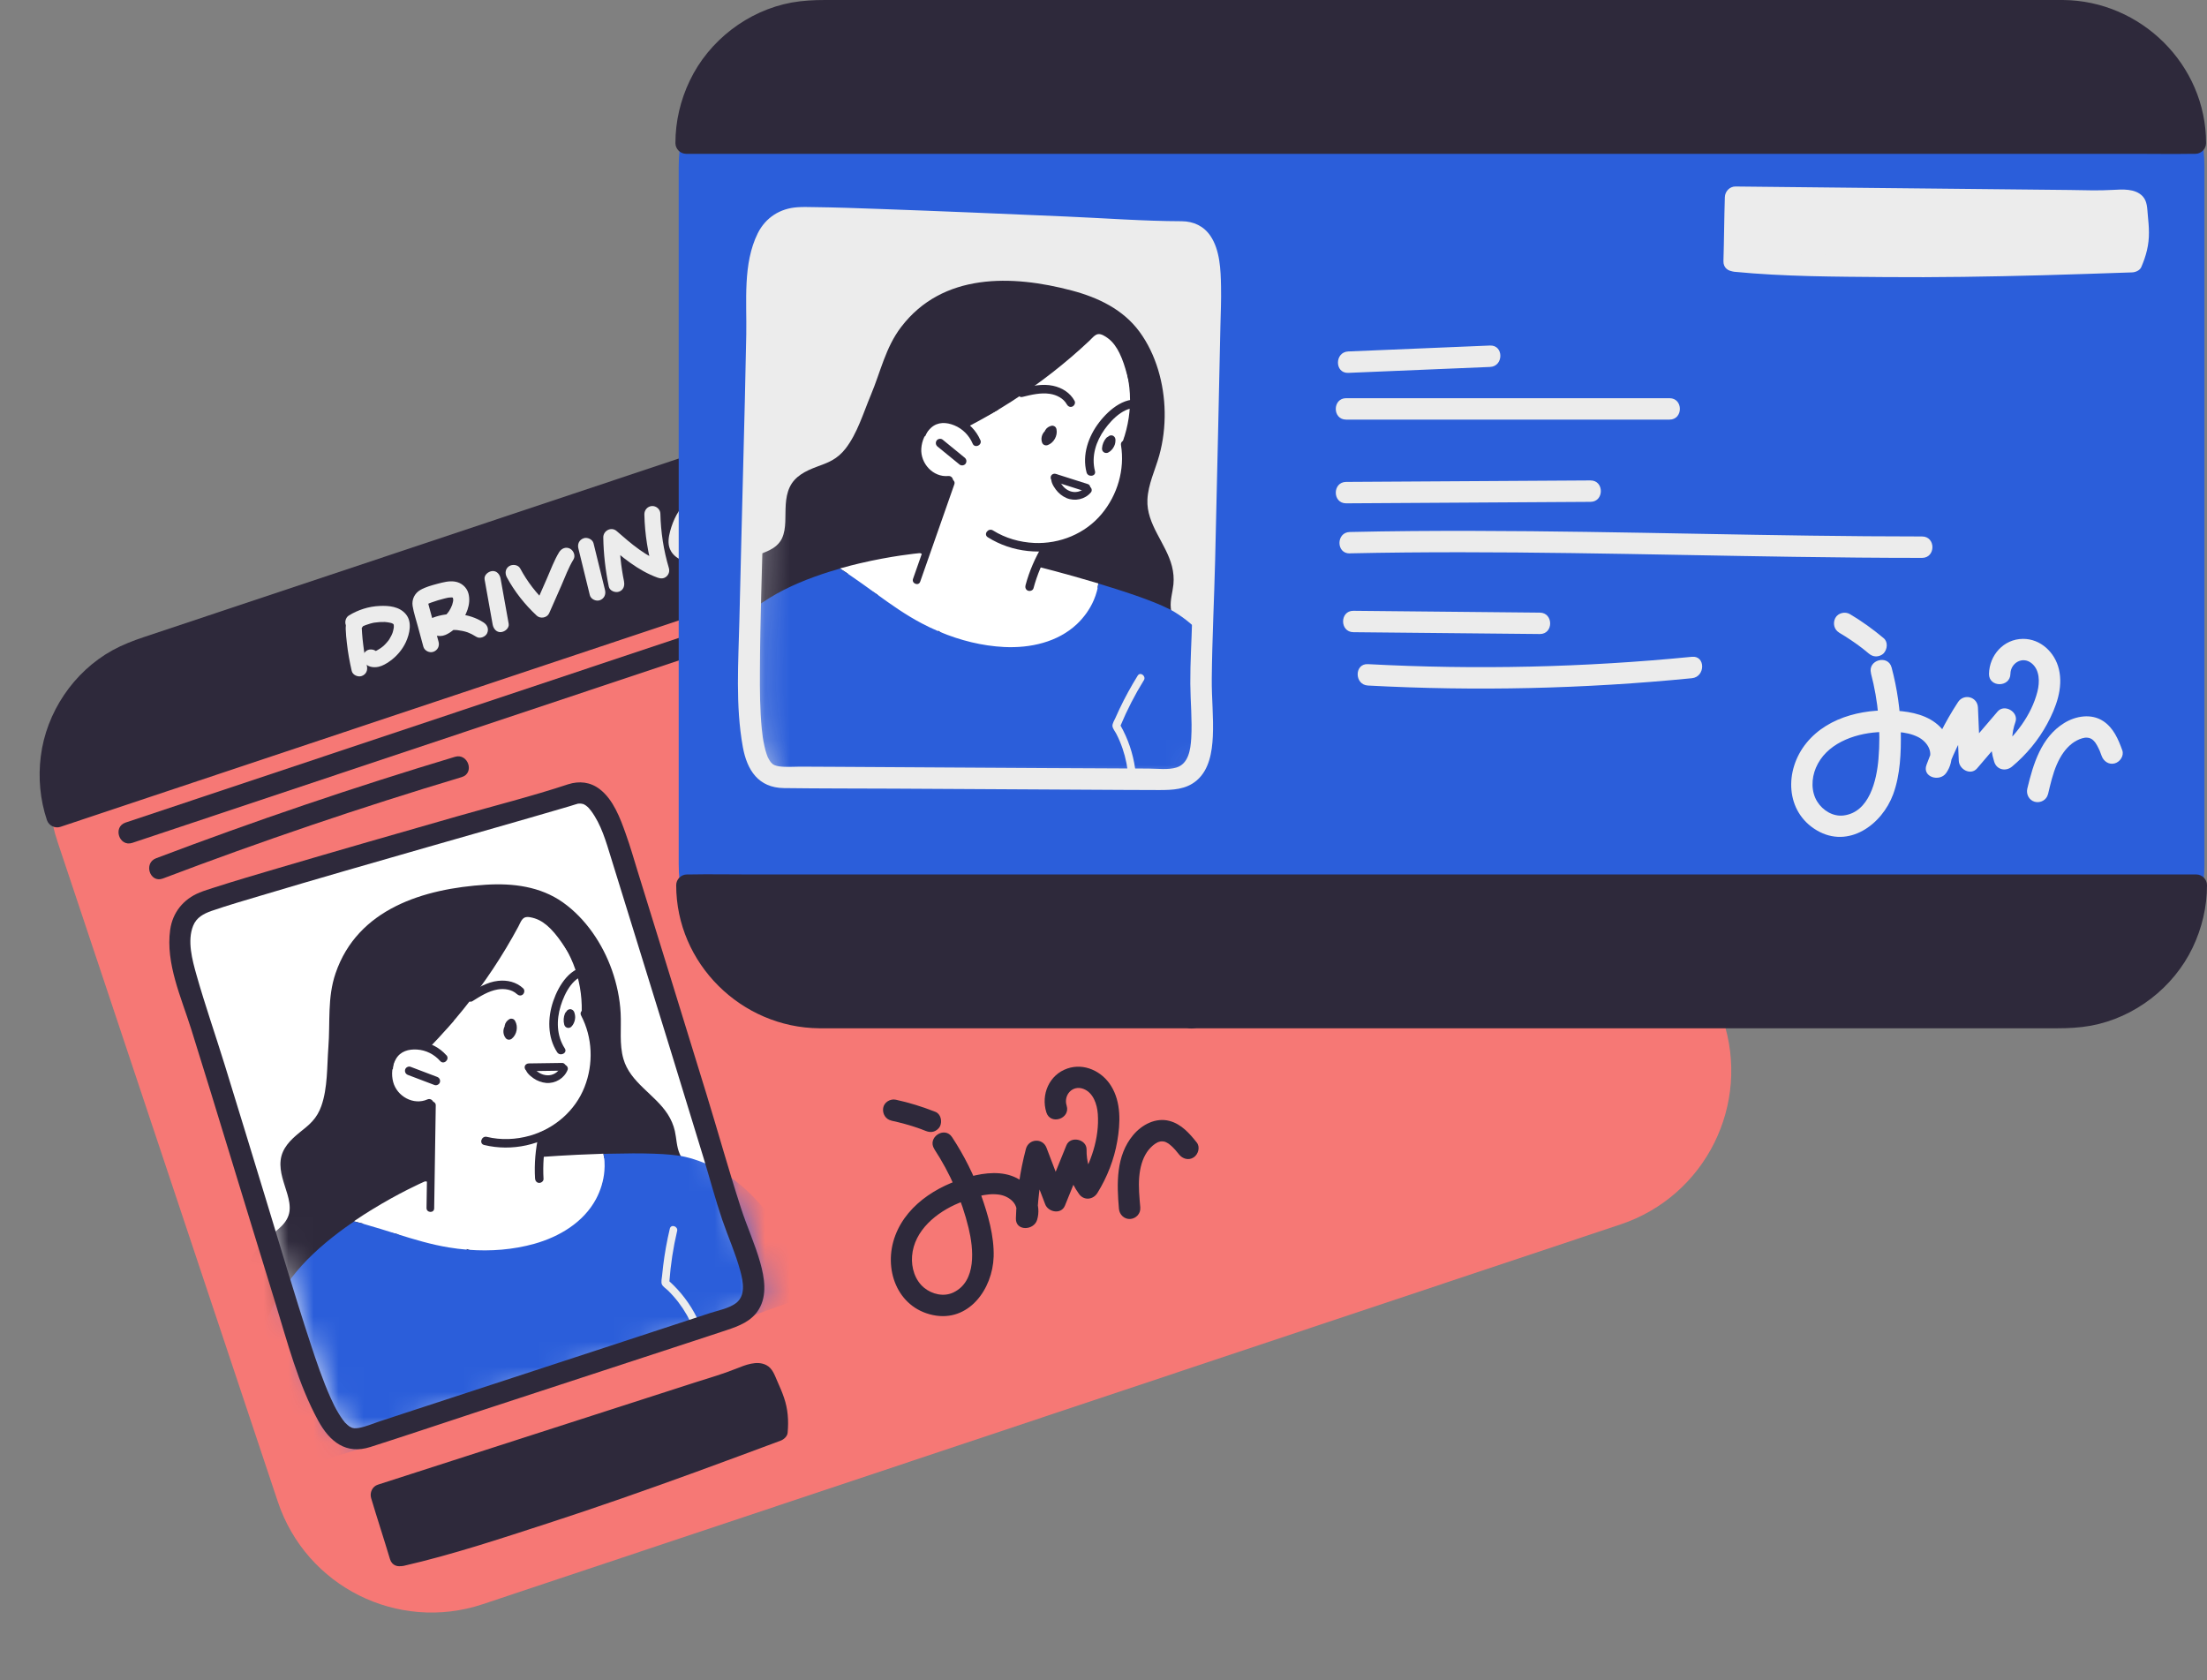 <svg width="88" height="67" viewBox="0 0 88 67" fill="none" xmlns="http://www.w3.org/2000/svg">
<rect x="0" y="0" width="88" height="67" fill="#808080" stroke="none"/>
<path d="M51.738 10.241L6.375 25.383C2.99 26.512 1.163 30.171 2.292 33.555L11.079 59.88C12.209 63.264 15.868 65.092 19.252 63.962L64.615 48.821C68 47.691 69.827 44.032 68.698 40.648L59.911 14.323C58.781 10.939 55.122 9.111 51.738 10.241Z" fill="#F67875"/>
<path d="M52.47 9.803C51.976 9.968 51.481 10.133 50.985 10.299L46.983 11.635C45.047 12.281 43.108 12.928 41.172 13.575C38.843 14.352 36.514 15.129 34.185 15.907C31.706 16.734 29.23 17.561 26.75 18.388L19.489 20.812C17.363 21.522 15.235 22.232 13.109 22.942C11.504 23.477 9.898 24.014 8.292 24.549L5.725 25.406C5.298 25.549 4.882 25.711 4.485 25.928C2.934 26.785 1.844 28.404 1.626 30.159C1.519 31.014 1.598 31.881 1.871 32.699C1.944 32.919 2.191 33.042 2.41 32.968L57.085 14.719C57.826 14.471 58.575 14.237 59.312 13.975C59.344 13.964 59.374 13.954 59.407 13.944C59.626 13.87 59.749 13.624 59.676 13.404C58.687 10.442 55.419 8.845 52.468 9.804C51.947 9.973 52.217 10.782 52.738 10.613C55.252 9.797 58.026 11.154 58.867 13.674L59.137 13.135L4.464 31.384C3.725 31.631 2.961 31.842 2.237 32.127C2.207 32.137 2.175 32.148 2.142 32.159L2.682 32.428C2.145 30.82 2.5 29.015 3.607 27.731C4.205 27.036 4.974 26.556 5.838 26.267C6.547 26.031 7.257 25.794 7.966 25.557L12.395 24.079C14.428 23.4 16.462 22.721 18.495 22.043C20.849 21.257 23.203 20.471 25.558 19.685L32.949 17.218C35.312 16.429 37.674 15.641 40.037 14.852L46.107 12.826C47.581 12.334 49.055 11.842 50.529 11.35C51.234 11.115 51.946 10.893 52.645 10.644C52.676 10.634 52.708 10.623 52.738 10.613C53.258 10.439 52.99 9.63 52.468 9.804L52.47 9.803Z" fill="#2E293B"/>
<path d="M22.498 31.582C21.817 31.809 8.993 35.42 7.799 35.898C6.606 36.376 6.743 37.765 7.325 39.507C7.831 41.023 9.435 46.322 10.746 50.586C10.939 51.22 11.128 51.832 11.306 52.404C12.492 56.233 13.076 57.299 13.908 57.283C14.038 57.281 14.173 57.254 14.318 57.205C14.55 57.128 15.272 56.892 16.281 56.56C19.959 55.355 27.449 52.907 28.865 52.434C30.667 51.833 29.294 49.772 28.766 47.922C28.685 47.633 28.538 47.146 28.348 46.516C28.309 46.383 28.265 46.243 28.222 46.098C28.211 46.066 28.2 46.034 28.192 46.001C27.099 42.403 24.962 35.518 24.432 33.8C23.773 31.662 23.183 31.356 22.501 31.584L22.498 31.582Z" fill="white"/>
<mask id="mask0_5327_15374" style="mask-type:luminance" maskUnits="userSpaceOnUse" x="7" y="31" width="24" height="27">
<path d="M23.089 31.775C22.407 32.003 9.584 35.613 8.39 36.091C7.197 36.569 7.334 37.959 7.916 39.701C8.422 41.216 10.026 46.515 11.336 50.779C11.53 51.413 11.719 52.026 11.897 52.598C13.082 56.426 13.667 57.492 14.499 57.476C14.629 57.474 14.764 57.447 14.909 57.398C15.14 57.321 15.863 57.085 16.872 56.754C20.55 55.549 28.04 53.1 29.456 52.627C31.258 52.026 29.884 49.965 29.357 48.115C29.276 47.827 29.129 47.339 28.939 46.709C28.899 46.576 28.856 46.436 28.812 46.292C28.802 46.259 28.791 46.227 28.782 46.194C27.689 42.596 25.553 35.711 25.023 33.993C24.364 31.856 23.773 31.549 23.092 31.777L23.089 31.775Z" fill="white"/>
</mask>
<g mask="url(#mask0_5327_15374)">
<path d="M29.337 49.427C29.282 50.498 28.665 51.413 27.887 52.112C27.03 52.878 25.992 53.46 24.967 53.967C23.876 54.506 22.733 54.936 21.565 55.275C20.393 55.612 19.197 55.859 17.99 56.026C16.851 56.183 15.694 56.294 14.542 56.26C13.455 56.228 12.344 56.044 11.365 55.551C10.884 55.309 10.43 54.988 10.112 54.544C9.774 54.069 9.61 53.492 9.557 52.919C9.466 51.907 9.599 50.746 10.186 49.887C10.324 49.685 10.493 49.508 10.677 49.351C10.857 49.199 11.055 49.058 11.222 48.892C11.386 48.727 11.511 48.534 11.543 48.299C11.572 48.071 11.524 47.841 11.461 47.623C11.335 47.183 11.137 46.735 11.19 46.265C11.243 45.783 11.585 45.448 11.943 45.157C12.118 45.013 12.301 44.878 12.453 44.709C12.615 44.532 12.732 44.328 12.812 44.101C13.069 43.376 13.036 42.517 13.093 41.758C13.17 40.756 13.047 39.781 13.38 38.807C14.26 36.23 16.901 35.431 19.373 35.276C20.45 35.209 21.542 35.343 22.443 35.979C23.357 36.627 24.031 37.637 24.401 38.684C24.595 39.236 24.717 39.814 24.747 40.397C24.779 41 24.689 41.631 24.857 42.22C25.128 43.169 26.112 43.632 26.623 44.424C26.757 44.634 26.853 44.853 26.908 45.094C26.976 45.398 26.975 45.719 27.102 46.008C27.285 46.432 27.683 46.71 28.039 46.976C28.433 47.271 28.808 47.578 29.047 48.017C29.279 48.445 29.359 48.944 29.335 49.428L29.337 49.427Z" fill="#2E293B"/>
<path d="M23.208 40.164C23.411 40.55 23.557 40.972 23.627 41.405C23.757 42.217 23.629 43.056 23.209 43.766C22.825 44.416 22.221 44.923 21.505 45.164C21.48 45.419 21.454 45.672 21.429 45.927C21.426 45.958 21.415 45.985 21.401 46.005C21.399 46.109 21.402 46.216 21.41 46.318C21.653 46.422 21.963 46.326 22.207 46.288C22.557 46.238 22.91 46.203 23.263 46.183C23.451 46.171 23.692 46.137 23.884 46.196C23.974 46.105 24.162 46.139 24.147 46.301C24.145 46.335 24.141 46.367 24.139 46.401C24.265 46.631 24.177 46.874 24.054 47.084C23.974 47.543 23.831 47.986 23.539 48.365C23.139 48.889 22.56 49.247 21.948 49.467C21.246 49.719 20.488 49.846 19.747 49.929C19.398 49.968 19.067 49.946 18.732 49.842C18.692 49.829 18.651 49.815 18.611 49.802C18.613 49.894 18.51 49.993 18.402 49.97C17.728 49.825 17.062 49.639 16.412 49.414C16.211 49.381 16.019 49.322 15.846 49.205C15.417 49.11 14.996 49.027 14.58 48.942C14.437 48.913 14.46 48.72 14.56 48.659C15.044 48.364 15.54 48.08 16.045 47.816C16.288 47.689 16.531 47.556 16.783 47.449C16.895 47.401 17.008 47.369 17.121 47.37C17.067 46.261 17.119 45.147 17.281 44.048C17.275 44.044 17.137 43.91 17.137 43.91C16.822 44.011 16.489 44.053 16.171 43.922C15.689 43.726 15.52 43.226 15.586 42.739C15.594 42.679 15.627 42.64 15.666 42.619C15.672 42.528 15.685 42.436 15.709 42.346C15.786 42.053 15.989 41.747 16.288 41.652C16.449 41.601 16.608 41.632 16.765 41.685C16.846 41.715 16.928 41.744 17.013 41.775C17.005 41.728 17.018 41.683 17.067 41.646C17.44 41.37 17.779 41.056 18.084 40.714C18.077 40.677 18.081 40.637 18.107 40.598C18.308 40.271 18.55 39.972 18.825 39.703C18.799 39.648 18.809 39.58 18.857 39.523C19.275 39.06 19.655 38.566 19.994 38.042C20.144 37.81 20.288 37.572 20.421 37.33C20.487 37.212 20.55 37.094 20.612 36.973C20.668 36.862 20.714 36.739 20.785 36.638C20.944 36.413 21.208 36.489 21.437 36.544C21.685 36.602 21.905 36.721 22.071 36.92C22.235 37.117 22.341 37.351 22.451 37.581C22.491 37.663 22.53 37.748 22.57 37.829C22.619 37.829 22.666 37.854 22.699 37.91C23.092 38.593 23.265 39.38 23.219 40.158L23.208 40.164Z" fill="white"/>
<path d="M23.474 40.339C23.373 40.145 23.07 40.297 23.171 40.492C23.63 41.366 23.669 42.421 23.309 43.337C22.937 44.291 22.108 45.002 21.131 45.282C20.57 45.44 19.978 45.466 19.411 45.329C19.199 45.279 19.091 45.6 19.303 45.653C20.416 45.923 21.612 45.653 22.516 44.953C23.384 44.278 23.875 43.21 23.89 42.116C23.899 41.502 23.76 40.888 23.475 40.342L23.474 40.339Z" fill="#2E293B"/>
<path d="M23.147 38.235C23.012 37.9 22.84 37.585 22.637 37.285C22.456 37.02 22.239 36.661 21.927 36.541C21.724 36.463 21.616 36.787 21.819 36.865C21.958 36.919 22.059 37.083 22.148 37.195C22.245 37.319 22.339 37.446 22.423 37.58C22.595 37.852 22.739 38.137 22.86 38.436C23.099 39.037 23.209 39.683 23.196 40.327C23.191 40.544 23.532 40.564 23.535 40.344C23.551 39.623 23.418 38.907 23.145 38.238L23.147 38.235Z" fill="#2E293B"/>
<path d="M23.517 38.543C22.756 38.494 22.276 39.286 22.061 39.912C21.833 40.576 21.822 41.35 22.216 41.956C22.334 42.137 22.64 41.986 22.52 41.803C22.188 41.292 22.182 40.668 22.359 40.098C22.512 39.602 22.882 38.842 23.502 38.882C23.72 38.896 23.737 38.557 23.519 38.542L23.517 38.543Z" fill="#2E293B"/>
<path d="M22.884 40.331C22.874 40.319 22.868 40.308 22.859 40.296C22.848 40.286 22.837 40.277 22.826 40.266C22.794 40.246 22.756 40.235 22.72 40.24C22.66 40.244 22.608 40.282 22.58 40.337C22.559 40.358 22.54 40.379 22.527 40.409C22.47 40.546 22.459 40.706 22.497 40.85C22.512 40.91 22.551 40.958 22.611 40.977C22.64 40.988 22.669 40.988 22.7 40.981C22.728 40.974 22.755 40.962 22.777 40.942C22.799 40.917 22.82 40.894 22.839 40.867C22.853 40.847 22.865 40.823 22.876 40.801C22.904 40.746 22.918 40.695 22.928 40.632C22.945 40.531 22.925 40.425 22.886 40.33L22.884 40.331Z" fill="#2E293B"/>
<path d="M20.54 40.71C20.52 40.673 20.484 40.636 20.442 40.625C20.4 40.613 20.35 40.612 20.312 40.635C20.22 40.689 20.146 40.777 20.126 40.885C20.123 40.901 20.121 40.917 20.12 40.93C20.043 41.076 20.059 41.269 20.169 41.399C20.231 41.471 20.337 41.471 20.408 41.414C20.608 41.252 20.669 40.937 20.54 40.71Z" fill="#2E293B"/>
<path d="M20.864 39.41C20.591 39.154 20.226 39.068 19.859 39.109C19.428 39.155 19.042 39.392 18.683 39.617C18.605 39.666 18.563 39.757 18.608 39.845C18.646 39.922 18.757 39.969 18.836 39.92C19.148 39.724 19.476 39.514 19.845 39.452C20.106 39.409 20.409 39.449 20.61 39.636C20.677 39.698 20.776 39.717 20.849 39.651C20.912 39.594 20.931 39.475 20.864 39.412L20.864 39.41Z" fill="#2E293B"/>
<path d="M17.117 47.196C17.136 47.236 17.134 47.283 17.117 47.319C17.107 47.341 17.093 47.361 17.074 47.375C17.065 47.385 17.052 47.392 17.04 47.396C17.022 47.402 16.162 47.787 15.096 48.433C15 48.491 14.899 48.552 14.798 48.617C14.705 48.676 14.609 48.737 14.514 48.799C14.503 48.795 14.492 48.794 14.481 48.79C14.359 48.756 14.236 48.725 14.112 48.694C14.244 48.604 14.373 48.52 14.501 48.436C14.597 48.376 14.688 48.318 14.779 48.261C15.903 47.565 16.842 47.149 16.914 47.117C16.986 47.086 17.072 47.114 17.11 47.183C17.112 47.187 17.113 47.192 17.115 47.197L17.117 47.196Z" fill="white"/>
<path d="M24.061 46.004C24.071 46.059 24.079 46.113 24.088 46.169C24.09 46.191 24.094 46.211 24.096 46.233C24.1 46.26 24.101 46.285 24.102 46.311C24.023 46.314 23.947 46.316 23.87 46.319C22.624 46.362 21.544 46.443 21.521 46.443C21.436 46.451 21.363 46.385 21.356 46.3C21.352 46.253 21.371 46.208 21.402 46.179C21.428 46.156 21.461 46.139 21.496 46.136C21.586 46.129 22.676 46.047 23.918 46.008C23.966 46.004 24.012 46.004 24.06 46.001L24.061 46.004Z" fill="white"/>
<path d="M21.692 45.147C21.612 45.12 21.498 45.166 21.477 45.255C21.351 45.824 21.299 46.406 21.334 46.987C21.338 47.078 21.397 47.161 21.495 47.165C21.579 47.17 21.68 47.095 21.672 47.003C21.641 46.454 21.679 45.899 21.797 45.361C21.817 45.273 21.783 45.179 21.689 45.146L21.692 45.147Z" fill="#2E293B"/>
<path d="M17.799 42.077C17.527 41.769 17.15 41.577 16.746 41.522C16.329 41.466 15.862 41.565 15.591 41.907C15.079 42.558 15.242 43.624 15.963 44.053C16.34 44.276 16.8 44.315 17.201 44.138C17.403 44.05 17.238 43.751 17.041 43.837C16.484 44.082 15.829 43.713 15.677 43.142C15.596 42.838 15.629 42.498 15.787 42.225C15.964 41.916 16.293 41.825 16.631 41.848C16.986 41.87 17.317 42.04 17.552 42.306C17.697 42.47 17.945 42.236 17.801 42.074L17.799 42.077Z" fill="#2E293B"/>
<path d="M17.432 42.939C17.079 42.805 16.726 42.669 16.37 42.536C16.288 42.504 16.18 42.558 16.155 42.644C16.129 42.734 16.174 42.825 16.263 42.859C16.616 42.995 16.969 43.129 17.324 43.262C17.407 43.294 17.515 43.24 17.54 43.154C17.566 43.063 17.521 42.973 17.432 42.939Z" fill="#2E293B"/>
<path d="M22.817 37.662C22.654 37.413 22.486 37.164 22.289 36.942C22.108 36.738 21.897 36.552 21.652 36.426C21.414 36.305 21.087 36.201 20.823 36.297C20.684 36.348 20.59 36.459 20.516 36.584C20.428 36.736 20.348 36.897 20.261 37.052C20.093 37.354 19.916 37.655 19.732 37.95C19.355 38.553 18.949 39.138 18.515 39.699C18.032 40.322 17.518 40.92 16.97 41.486C16.832 41.627 17.036 41.859 17.173 41.716C18.09 40.765 18.923 39.735 19.655 38.636C20.019 38.088 20.357 37.523 20.669 36.944C20.729 36.831 20.794 36.64 20.919 36.585C21.034 36.535 21.211 36.583 21.326 36.619C21.57 36.697 21.778 36.856 21.956 37.035C22.169 37.252 22.347 37.501 22.514 37.755C22.739 38.097 22.945 38.452 23.104 38.83C23.18 39.012 23.455 38.874 23.379 38.692C23.227 38.329 23.031 37.989 22.819 37.659L22.817 37.662Z" fill="#2E293B"/>
<path d="M22.415 42.382C21.971 42.389 21.526 42.396 21.081 42.401C21 42.403 20.924 42.461 20.92 42.548C20.915 42.626 20.981 42.709 21.066 42.709L22.4 42.69C22.482 42.689 22.557 42.63 22.562 42.544C22.566 42.465 22.5 42.382 22.415 42.382Z" fill="#2E293B"/>
<path d="M22.535 42.463C22.452 42.437 22.372 42.481 22.342 42.561C22.265 42.756 22.041 42.885 21.825 42.875C21.713 42.871 21.598 42.835 21.505 42.778C21.453 42.747 21.4 42.708 21.359 42.671C21.336 42.648 21.312 42.624 21.292 42.601C21.282 42.588 21.272 42.579 21.262 42.567C21.259 42.411 21.017 42.346 20.964 42.517C20.907 42.711 21.127 42.892 21.268 42.991C21.419 43.097 21.598 43.163 21.78 43.18C22.142 43.208 22.5 42.996 22.633 42.656C22.663 42.579 22.612 42.486 22.535 42.463Z" fill="#2E293B"/>
<path d="M17.069 44.059C17.048 45.427 17.028 46.797 17.007 48.165C17.003 48.362 17.309 48.38 17.312 48.181C17.334 46.813 17.354 45.443 17.375 44.075C17.379 43.879 17.072 43.86 17.069 44.059Z" fill="#2E293B"/>
<path d="M32.596 51.518C31.022 52.102 29.474 52.65 28.045 53.155C28.02 53.163 27.997 53.171 27.971 53.179C27.897 53.204 27.826 53.23 27.756 53.257C26.804 53.592 25.846 53.928 24.886 54.261C23.332 54.797 21.771 55.329 20.22 55.846C19.982 55.926 19.742 56.006 19.504 56.085C17.051 56.899 14.564 57.701 12.102 58.474C11.659 58.614 11.193 58.757 10.693 58.913C10.676 58.778 10.661 58.642 10.644 58.506C10.595 58.075 10.541 57.667 10.49 57.276C10.266 55.574 10.085 54.194 10.593 52.768C10.831 52.104 11.217 51.428 11.822 50.702C12.375 50.037 13.08 49.44 13.786 48.932C13.896 48.854 14.006 48.776 14.115 48.702C14.238 48.732 14.361 48.763 14.483 48.797C14.495 48.801 14.506 48.805 14.517 48.806C14.967 48.933 15.395 49.068 15.822 49.202C16.517 49.42 17.196 49.625 17.894 49.738C18.131 49.778 18.372 49.807 18.614 49.827C18.635 49.827 18.657 49.83 18.677 49.831C19.56 49.899 20.459 49.83 21.309 49.592C22.302 49.312 23.262 48.742 23.763 47.813C23.948 47.466 24.068 47.079 24.099 46.689C24.109 46.565 24.112 46.441 24.104 46.317C24.102 46.29 24.099 46.265 24.098 46.237C24.096 46.217 24.094 46.195 24.09 46.176C24.084 46.119 24.074 46.066 24.062 46.008C24.119 46.007 24.174 46.004 24.23 46.003C24.279 46.002 24.327 46.002 24.376 46.001C25.524 45.972 26.715 45.985 27.32 46.127C28.256 46.346 29.13 46.843 29.889 47.571C30.408 48.072 30.875 48.685 31.267 49.391C31.544 49.891 32.041 50.671 32.6 51.522L32.596 51.518Z" fill="#2B5EDA"/>
<path d="M26.998 49.087C26.843 49.745 26.741 50.416 26.691 51.09C27.142 51.496 27.512 51.987 27.781 52.526C27.882 52.729 27.973 52.937 28.044 53.152C28.019 53.161 27.996 53.168 27.97 53.177C27.896 53.202 27.826 53.228 27.755 53.254C27.692 53.067 27.616 52.884 27.531 52.707C27.355 52.342 27.131 52.001 26.862 51.695C26.791 51.614 26.716 51.534 26.639 51.459C26.567 51.388 26.441 51.31 26.395 51.219C26.348 51.125 26.391 50.962 26.4 50.858C26.413 50.733 26.424 50.606 26.441 50.48C26.502 49.977 26.592 49.479 26.708 48.989C26.755 48.796 27.044 48.895 27 49.086L26.998 49.087Z" fill="#ECECEC"/>
</g>
<path d="M22.649 31.273C21.199 31.752 19.706 32.127 18.239 32.547C15.841 33.234 13.446 33.921 11.055 34.626C10.218 34.873 9.38 35.118 8.55 35.385C8.353 35.449 8.15 35.509 7.958 35.588C7.313 35.85 6.882 36.381 6.785 37.074C6.598 38.415 7.231 39.78 7.625 41.038C8.14 42.679 8.642 44.324 9.145 45.967C9.752 47.947 10.354 49.929 10.966 51.907C11.456 53.5 11.889 55.189 12.696 56.66C13.148 57.483 13.797 58.006 14.767 57.695C16.155 57.252 17.537 56.786 18.921 56.331C21.831 55.378 24.741 54.427 27.652 53.471C28.087 53.326 28.523 53.185 28.957 53.041C29.465 52.871 29.966 52.688 30.259 52.203C30.598 51.64 30.48 50.935 30.312 50.339C30.105 49.602 29.781 48.901 29.546 48.173C29.059 46.669 28.635 45.144 28.171 43.632C27.676 42.018 27.179 40.404 26.679 38.792C26.264 37.449 25.847 36.106 25.432 34.763C25.275 34.255 25.13 33.744 24.95 33.244C24.731 32.624 24.453 31.877 23.909 31.463C23.534 31.177 23.092 31.13 22.649 31.273C22.127 31.439 22.397 32.248 22.919 32.081C22.958 32.068 23 32.054 23.04 32.046C23.043 32.045 23.003 32.048 23.083 32.042C23.101 32.041 23.216 32.041 23.164 32.038C23.117 32.036 23.238 32.054 23.258 32.06C23.256 32.061 23.241 32.048 23.305 32.083C23.365 32.117 23.356 32.115 23.362 32.118C23.459 32.191 23.505 32.245 23.566 32.328C23.974 32.872 24.166 33.563 24.364 34.203C24.696 35.276 25.029 36.348 25.36 37.419C26.265 40.345 27.171 43.267 28.062 46.198C28.309 47.007 28.524 47.828 28.796 48.629C29.03 49.313 29.331 49.978 29.519 50.678C29.639 51.123 29.738 51.681 29.329 51.971C29.045 52.174 28.625 52.253 28.293 52.361C25.684 53.221 23.072 54.073 20.461 54.929C19.125 55.367 17.792 55.802 16.456 56.24C16.009 56.386 15.563 56.533 15.118 56.679C14.857 56.766 14.584 56.885 14.313 56.935C14.247 56.946 14.184 56.95 14.12 56.948C14.045 56.947 14.206 56.96 14.133 56.949C14.105 56.943 14.078 56.939 14.05 56.933C13.959 56.912 14.12 56.971 14.036 56.929C14.008 56.916 13.984 56.903 13.956 56.889C13.88 56.853 13.948 56.889 13.945 56.886C13.884 56.842 13.828 56.791 13.775 56.739C13.722 56.688 13.75 56.712 13.747 56.708C13.72 56.675 13.693 56.641 13.666 56.606C13.605 56.522 13.548 56.435 13.495 56.345C13.373 56.144 13.279 55.952 13.185 55.742C12.87 55.036 12.619 54.298 12.379 53.564C11.745 51.634 11.173 49.683 10.579 47.743C10.043 45.988 9.509 44.235 8.967 42.482C8.596 41.279 8.178 40.086 7.835 38.875C7.667 38.279 7.457 37.512 7.703 36.908C7.837 36.579 8.121 36.43 8.438 36.319C9.087 36.095 9.748 35.905 10.407 35.708C12.634 35.042 14.87 34.401 17.105 33.76C18.903 33.244 20.705 32.735 22.501 32.208C22.642 32.166 22.785 32.126 22.923 32.08C23.443 31.906 23.176 31.099 22.653 31.271L22.649 31.273Z" fill="#2E293B"/>
<path d="M15.962 62.032C15.778 61.41 15.395 60.223 15.21 59.602C19.859 58.104 24.505 56.607 29.153 55.107C29.522 54.989 30.302 54.556 30.461 54.909C30.891 55.859 31.07 56.264 30.994 57.037C27.971 58.164 24.865 59.314 21.794 60.308C19.789 60.957 17.87 61.6 15.96 62.032" fill="#2E293B"/>
<path d="M16.367 61.896C16.124 61.084 15.858 60.279 15.615 59.466L15.345 60.005C17.803 59.214 20.263 58.421 22.721 57.629L26.406 56.439C27.501 56.087 28.62 55.778 29.688 55.354C29.856 55.288 30.05 55.262 30.211 55.198C30.127 55.231 30.082 55.051 30.147 55.245C30.193 55.381 30.267 55.513 30.322 55.646C30.5 56.072 30.617 56.485 30.575 56.948L30.856 56.631C26.963 58.084 23.058 59.493 19.088 60.726C18.009 61.06 16.924 61.374 15.822 61.626C15.288 61.748 15.562 62.555 16.092 62.435C18.051 61.986 19.959 61.349 21.868 60.73C23.777 60.111 25.818 59.394 27.778 58.68C28.895 58.272 30.01 57.858 31.125 57.443C31.253 57.395 31.394 57.273 31.406 57.125C31.449 56.644 31.419 56.186 31.26 55.726C31.186 55.502 31.088 55.287 30.994 55.072C30.889 54.835 30.805 54.56 30.559 54.432C30.179 54.233 29.713 54.429 29.348 54.574C28.825 54.785 28.279 54.941 27.743 55.112C25.054 55.979 22.367 56.845 19.677 57.712C18.14 58.207 16.605 58.702 15.068 59.197C14.843 59.269 14.733 59.517 14.799 59.736C15.041 60.549 15.307 61.353 15.55 62.166C15.708 62.691 16.517 62.421 16.359 61.896L16.367 61.896Z" fill="#2E293B"/>
<path d="M5.276 33.607L54.722 17.102C55.242 16.929 54.974 16.119 54.452 16.294L5.006 32.798C4.486 32.972 4.754 33.781 5.276 33.607Z" fill="#2E293B"/>
<path d="M6.493 35.029C10.417 33.54 14.391 32.19 18.411 30.985C18.936 30.827 18.666 30.019 18.141 30.176C14.122 31.384 10.146 32.734 6.223 34.221C5.712 34.414 5.977 35.224 6.493 35.029Z" fill="#2E293B"/>
<path d="M29.843 31.901C31.602 31.232 33.363 30.559 35.122 29.89C35.632 29.697 35.367 28.886 34.852 29.081C33.093 29.751 31.332 30.423 29.573 31.092C29.063 31.286 29.328 32.096 29.843 31.901Z" fill="#2E293B"/>
<path d="M30.354 33.692C34.425 32.333 38.496 30.974 42.567 29.615C43.087 29.442 42.819 28.632 42.297 28.807C38.226 30.166 34.155 31.524 30.084 32.883C29.564 33.057 29.832 33.866 30.354 33.692Z" fill="#2E293B"/>
<path d="M31.74 37.846C33.518 37.232 35.298 36.617 37.075 36.004C37.593 35.825 37.326 35.016 36.805 35.195C35.028 35.809 33.248 36.423 31.471 37.037C30.952 37.215 31.22 38.025 31.74 37.846Z" fill="#2E293B"/>
<path d="M32.45 39.71C36.578 38.162 40.862 37.087 45.043 35.694C45.562 35.52 45.295 34.711 44.773 34.885C40.592 36.278 36.309 37.353 32.18 38.901C31.666 39.093 31.934 39.903 32.45 39.71Z" fill="#2E293B"/>
<path d="M62.919 33.058C59.962 34.07 57.003 35.084 54.047 36.096C53.528 36.274 53.796 37.084 54.316 36.905C57.273 35.892 60.232 34.879 63.189 33.866C63.707 33.688 63.439 32.879 62.919 33.058Z" fill="#2E293B"/>
<path d="M62.898 35.305C58.948 36.81 54.927 38.135 50.852 39.266C49.688 39.588 48.52 39.896 47.346 40.187C46.812 40.319 47.088 41.129 47.616 40.996C51.72 39.973 55.774 38.764 59.763 37.36C60.903 36.959 62.038 36.544 63.166 36.114C63.676 35.92 63.41 35.108 62.896 35.305L62.898 35.305Z" fill="#2E293B"/>
<path d="M2.022 32.392L59.197 13.308L58.286 11.963L55.991 10.388L53.124 10.04L6.144 25.721L4.155 26.912L2.85 28.518L2.151 30.323L2.022 32.392Z" fill="#2E293B"/>
<path d="M14.632 26.548C14.614 26.472 14.598 26.392 14.58 26.316C14.578 26.311 14.559 26.215 14.569 26.268C14.56 26.225 14.552 26.179 14.545 26.135C14.52 25.989 14.499 25.845 14.482 25.699C14.464 25.553 14.448 25.407 14.438 25.259C14.433 25.184 14.426 25.109 14.424 25.033C14.424 25.017 14.429 24.941 14.421 25.026C14.431 24.992 14.427 24.996 14.414 25.041C14.401 25.064 14.384 25.084 14.361 25.1C14.496 25.003 14.554 24.799 14.45 24.657C14.346 24.515 14.152 24.464 14.007 24.569C13.833 24.693 13.778 24.884 13.785 25.089C13.791 25.27 13.809 25.451 13.83 25.632C13.871 26.008 13.939 26.381 14.024 26.751C14.061 26.916 14.277 27.01 14.428 26.952C14.603 26.886 14.669 26.723 14.629 26.549L14.632 26.548Z" fill="#ECECEC"/>
<path d="M14.273 25.072C14.298 25.056 14.326 25.039 14.352 25.025C14.369 25.014 14.389 25.005 14.407 24.997C14.409 24.996 14.455 24.973 14.424 24.988C14.394 25.003 14.441 24.983 14.443 24.982C14.457 24.977 14.472 24.97 14.485 24.963C14.519 24.949 14.553 24.935 14.587 24.921C14.652 24.899 14.716 24.878 14.779 24.859C14.809 24.849 14.841 24.844 14.87 24.837C14.883 24.832 14.9 24.829 14.915 24.827C14.87 24.837 14.915 24.827 14.937 24.825C15.069 24.804 15.205 24.797 15.34 24.8C15.355 24.8 15.372 24.803 15.387 24.803C15.38 24.805 15.345 24.799 15.383 24.804C15.412 24.807 15.441 24.81 15.468 24.814C15.5 24.819 15.53 24.824 15.561 24.832C15.575 24.835 15.587 24.839 15.601 24.842C15.609 24.844 15.659 24.863 15.626 24.849C15.595 24.834 15.661 24.868 15.67 24.873C15.708 24.888 15.636 24.84 15.666 24.869C15.674 24.877 15.684 24.886 15.694 24.893C15.688 24.887 15.667 24.848 15.683 24.881C15.688 24.895 15.701 24.906 15.706 24.92C15.704 24.915 15.684 24.876 15.698 24.912C15.714 24.953 15.7 24.87 15.7 24.917C15.701 24.952 15.706 24.989 15.703 25.026C15.705 24.979 15.697 25.054 15.694 25.068C15.684 25.13 15.665 25.19 15.647 25.25C15.665 25.198 15.647 25.25 15.636 25.272C15.626 25.296 15.614 25.32 15.604 25.344C15.576 25.4 15.545 25.453 15.512 25.508C15.54 25.46 15.51 25.509 15.496 25.529C15.48 25.55 15.464 25.571 15.445 25.592C15.405 25.642 15.361 25.687 15.317 25.73C15.307 25.739 15.297 25.749 15.287 25.758C15.253 25.793 15.344 25.713 15.277 25.766C15.253 25.785 15.226 25.806 15.202 25.825C15.146 25.864 15.089 25.901 15.028 25.934C15.014 25.939 15.004 25.948 14.991 25.954C14.952 25.975 15.033 25.941 14.998 25.952C14.986 25.956 14.932 25.985 14.924 25.977C14.924 25.977 14.989 25.965 14.952 25.97C14.909 25.977 14.925 25.971 14.959 25.975C14.938 25.972 14.936 25.96 14.96 25.978C14.985 25.982 15.007 25.995 15.023 26.018C15.063 26.061 15.075 26.068 15.054 26.036C14.976 25.887 14.739 25.854 14.611 25.948C14.459 26.06 14.442 26.233 14.523 26.391C14.631 26.601 14.896 26.631 15.101 26.585C15.256 26.549 15.406 26.46 15.535 26.369C15.81 26.177 16.041 25.909 16.183 25.603C16.336 25.269 16.442 24.8 16.184 24.491C15.927 24.181 15.503 24.143 15.132 24.161C14.699 24.18 14.277 24.316 13.91 24.541C13.768 24.629 13.723 24.85 13.822 24.984C13.929 25.128 14.113 25.164 14.265 25.072L14.273 25.072Z" fill="#ECECEC"/>
<path d="M17.484 25.577L17.196 24.512L17.127 24.261C17.115 24.224 17.106 24.183 17.096 24.145C17.091 24.131 17.087 24.117 17.085 24.103C17.072 24.066 17.093 24.143 17.081 24.083C17.081 24.083 17.076 24.031 17.075 24.067C17.075 24.098 17.072 24.058 17.078 24.051C17.075 24.052 17.058 24.091 17.058 24.091C17.058 24.086 17.095 24.058 17.068 24.077C17.038 24.1 17.135 24.039 17.103 24.058C17.071 24.076 17.128 24.049 17.138 24.046C17.159 24.039 17.179 24.032 17.199 24.023C17.369 23.962 17.544 23.908 17.719 23.865C17.764 23.853 17.807 23.843 17.852 23.834C17.889 23.826 17.852 23.834 17.846 23.836C17.859 23.831 17.877 23.83 17.892 23.828C17.929 23.823 17.964 23.822 18 23.82C18.002 23.82 18.052 23.823 18.017 23.82C17.983 23.816 18.064 23.829 18.062 23.83C18.008 23.815 18.091 23.849 18.047 23.823C18.053 23.826 18.08 23.86 18.06 23.833C18.033 23.796 18.081 23.88 18.06 23.833C18.042 23.793 18.074 23.906 18.07 23.863C18.064 23.829 18.071 23.958 18.073 23.932C18.075 23.9 18.071 23.951 18.069 23.951C18.067 23.967 18.064 23.981 18.061 23.997C18.055 24.033 18.046 24.067 18.034 24.101C18.019 24.155 18.043 24.088 18.021 24.139C18.006 24.178 17.99 24.214 17.971 24.251C17.953 24.288 17.931 24.323 17.91 24.359C17.91 24.359 17.88 24.402 17.898 24.378C17.913 24.355 17.878 24.403 17.875 24.409C17.826 24.471 17.774 24.53 17.72 24.584C17.676 24.627 17.701 24.603 17.713 24.591C17.696 24.605 17.68 24.618 17.664 24.631C17.629 24.658 17.594 24.682 17.559 24.707C17.559 24.707 17.511 24.733 17.535 24.723C17.545 24.719 17.515 24.722 17.519 24.728C17.519 24.728 17.559 24.73 17.57 24.734C17.612 24.751 17.644 24.794 17.66 24.835L17.459 25.239C17.529 25.212 17.599 25.189 17.671 25.168C17.683 25.164 17.803 25.139 17.742 25.149C17.774 25.144 17.805 25.138 17.838 25.135C17.912 25.126 17.984 25.12 18.058 25.118C18.094 25.119 18.132 25.117 18.169 25.12C18.184 25.12 18.2 25.122 18.216 25.122C18.186 25.119 18.19 25.12 18.227 25.123C18.371 25.14 18.516 25.168 18.656 25.216C18.603 25.198 18.694 25.232 18.695 25.234C18.733 25.25 18.77 25.268 18.807 25.284C18.871 25.317 18.932 25.353 18.994 25.391C19.135 25.483 19.357 25.393 19.424 25.248C19.5 25.076 19.431 24.917 19.28 24.818C18.691 24.437 17.905 24.383 17.256 24.631C17.101 24.69 16.989 24.869 17.054 25.035C17.165 25.321 17.484 25.43 17.761 25.315C17.973 25.226 18.162 25.06 18.31 24.888C18.586 24.562 18.795 24.089 18.677 23.658C18.61 23.411 18.393 23.229 18.141 23.19C17.905 23.153 17.67 23.217 17.443 23.277C17.217 23.337 16.97 23.404 16.762 23.522C16.534 23.652 16.411 23.901 16.453 24.165C16.495 24.428 16.59 24.704 16.66 24.971L16.881 25.786C16.925 25.948 17.13 26.047 17.285 25.987C17.456 25.923 17.534 25.755 17.486 25.584L17.484 25.577Z" fill="#ECECEC"/>
<path d="M19.323 23.107L19.644 24.902C19.674 25.067 19.795 25.222 19.981 25.203C20.135 25.188 20.315 25.043 20.282 24.866L19.96 23.071C19.931 22.906 19.81 22.751 19.623 22.77C19.47 22.785 19.289 22.93 19.323 23.107Z" fill="#ECECEC"/>
<path d="M20.21 23.019C20.519 23.591 20.927 24.105 21.401 24.547C21.546 24.684 21.815 24.635 21.897 24.451C22.057 24.084 22.221 23.719 22.381 23.352C22.541 22.985 22.668 22.63 22.868 22.304C22.957 22.156 22.87 21.949 22.724 21.874C22.558 21.791 22.386 21.869 22.294 22.017C22.095 22.343 21.96 22.717 21.807 23.066C21.654 23.415 21.484 23.798 21.324 24.165L21.821 24.068C21.385 23.662 21.026 23.193 20.741 22.664C20.659 22.512 20.431 22.488 20.298 22.576C20.143 22.679 20.128 22.866 20.21 23.019Z" fill="#ECECEC"/>
<path d="M23.062 21.869C23.214 22.488 23.367 23.107 23.518 23.729C23.558 23.893 23.77 23.989 23.922 23.931C24.095 23.865 24.166 23.701 24.124 23.527C23.971 22.908 23.818 22.289 23.667 21.666C23.628 21.502 23.416 21.406 23.263 21.465C23.09 21.53 23.019 21.695 23.062 21.869Z" fill="#ECECEC"/>
<path d="M24.883 23.187C24.761 22.599 24.702 21.997 24.694 21.396L24.163 21.653C24.786 22.197 25.433 22.749 26.223 23.033C26.346 23.076 26.47 23.079 26.575 22.985C26.672 22.898 26.706 22.771 26.669 22.645C26.459 21.939 26.348 21.214 26.331 20.478C26.327 20.304 26.163 20.166 25.994 20.177C25.818 20.187 25.689 20.34 25.693 20.513C25.71 21.303 25.837 22.091 26.064 22.849L26.51 22.462C25.761 22.193 25.181 21.694 24.586 21.173C24.372 20.988 24.052 21.159 24.055 21.43C24.065 22.089 24.142 22.744 24.275 23.39C24.312 23.56 24.529 23.642 24.679 23.592C24.859 23.532 24.916 23.356 24.881 23.188L24.883 23.187Z" fill="#ECECEC"/>
<path d="M28.66 19.777C28.228 19.623 27.753 19.715 27.399 20.008C27.045 20.3 26.841 20.736 26.72 21.182C26.659 21.413 26.618 21.668 26.714 21.895C26.824 22.154 27.059 22.304 27.319 22.384C27.737 22.514 28.25 22.433 28.59 22.152C28.994 21.817 29.143 21.246 28.874 20.781L28.344 21.138C28.547 21.424 28.748 21.709 28.951 21.996C29.048 22.133 29.254 22.187 29.394 22.084C29.534 21.981 29.585 21.787 29.482 21.641C29.279 21.355 29.079 21.07 28.875 20.783C28.778 20.646 28.572 20.592 28.432 20.695C28.292 20.798 28.256 20.982 28.344 21.138C28.361 21.191 28.355 21.155 28.344 21.138C28.348 21.152 28.352 21.163 28.357 21.177C28.365 21.2 28.372 21.277 28.369 21.214C28.371 21.242 28.372 21.27 28.374 21.297C28.378 21.355 28.375 21.315 28.374 21.297C28.372 21.316 28.369 21.335 28.365 21.354C28.361 21.374 28.356 21.39 28.352 21.41C28.353 21.412 28.338 21.458 28.348 21.427C28.358 21.395 28.342 21.439 28.34 21.442C28.333 21.46 28.324 21.478 28.316 21.494C28.31 21.506 28.302 21.519 28.295 21.532C28.271 21.575 28.322 21.497 28.292 21.538C28.273 21.565 28.252 21.592 28.226 21.616C28.213 21.631 28.2 21.646 28.184 21.659C28.19 21.654 28.216 21.633 28.187 21.652C28.158 21.672 28.124 21.694 28.092 21.715C28.085 21.717 28.035 21.744 28.084 21.723C28.068 21.728 28.055 21.735 28.04 21.743C27.999 21.759 27.96 21.772 27.917 21.784C27.901 21.789 27.887 21.794 27.87 21.794C27.883 21.79 27.921 21.787 27.857 21.796C27.825 21.799 27.793 21.802 27.76 21.805C27.722 21.808 27.684 21.808 27.647 21.805C27.61 21.801 27.642 21.804 27.647 21.805C27.62 21.801 27.593 21.797 27.568 21.792C27.532 21.784 27.494 21.776 27.459 21.765C27.496 21.775 27.424 21.751 27.411 21.744C27.393 21.735 27.371 21.724 27.353 21.715C27.359 21.718 27.384 21.738 27.353 21.715C27.346 21.712 27.296 21.67 27.322 21.692C27.34 21.709 27.303 21.668 27.301 21.661C27.274 21.618 27.313 21.695 27.296 21.647C27.285 21.612 27.294 21.64 27.294 21.648C27.291 21.631 27.29 21.613 27.29 21.595C27.288 21.59 27.29 21.52 27.29 21.549C27.293 21.499 27.318 21.396 27.336 21.328C27.381 21.161 27.409 21.075 27.484 20.916C27.516 20.852 27.551 20.786 27.59 20.727C27.596 20.72 27.611 20.697 27.59 20.727C27.603 20.71 27.616 20.69 27.631 20.672C27.66 20.637 27.687 20.602 27.72 20.57C27.732 20.559 27.744 20.547 27.755 20.536C27.778 20.513 27.728 20.555 27.773 20.52C27.806 20.496 27.838 20.47 27.874 20.447C27.891 20.436 27.984 20.39 27.934 20.412C27.968 20.398 28.002 20.384 28.035 20.373C28.053 20.367 28.074 20.36 28.092 20.354C28.097 20.352 28.159 20.337 28.125 20.343C28.086 20.351 28.149 20.34 28.157 20.34C28.177 20.338 28.197 20.337 28.217 20.335C28.237 20.334 28.258 20.335 28.276 20.336C28.326 20.338 28.233 20.33 28.282 20.337C28.296 20.34 28.312 20.342 28.326 20.345C28.33 20.344 28.42 20.373 28.363 20.351C28.527 20.409 28.708 20.374 28.793 20.207C28.864 20.066 28.813 19.836 28.65 19.777L28.66 19.777Z" fill="#ECECEC"/>
<path d="M31.027 18.715C30.979 19.45 31.046 20.18 31.213 20.897C31.261 21.1 31.536 21.172 31.695 21.062C31.939 20.894 32.215 20.789 32.499 20.763C32.666 20.749 32.818 20.603 32.8 20.427C32.783 20.26 32.642 20.107 32.463 20.125C32.06 20.163 31.671 20.3 31.336 20.533L31.817 20.698C31.743 20.384 31.693 20.064 31.667 19.724C31.64 19.383 31.639 19.032 31.662 18.686C31.672 18.518 31.483 18.367 31.325 18.384C31.136 18.404 31.033 18.541 31.024 18.721L31.027 18.715Z" fill="#ECECEC"/>
<path d="M32.66 18.393C32.797 19.056 32.93 19.718 33.067 20.381C33.101 20.544 33.323 20.64 33.471 20.583C33.648 20.513 33.708 20.355 33.672 20.179C33.536 19.516 33.402 18.854 33.266 18.191C33.232 18.028 33.01 17.933 32.862 17.99C32.685 18.059 32.625 18.218 32.66 18.393Z" fill="#ECECEC"/>
<path d="M35.413 17.438C35.024 17.237 34.58 17.398 34.29 17.69C34.036 17.944 33.832 18.333 33.792 18.691C33.75 19.072 33.888 19.439 34.176 19.695C34.442 19.932 34.812 20.04 35.162 19.98C35.574 19.906 35.954 19.653 36.133 19.265C36.203 19.113 36.15 18.908 35.989 18.835C35.829 18.763 35.637 18.817 35.56 18.979C35.548 19.006 35.534 19.034 35.52 19.059C35.513 19.069 35.507 19.081 35.5 19.091C35.504 19.087 35.533 19.052 35.507 19.076C35.487 19.098 35.47 19.124 35.449 19.147C35.44 19.158 35.432 19.165 35.422 19.174C35.416 19.178 35.374 19.215 35.404 19.19C35.433 19.168 35.363 19.219 35.353 19.228C35.332 19.242 35.309 19.258 35.285 19.271C35.27 19.281 35.255 19.289 35.239 19.296C35.244 19.295 35.291 19.274 35.257 19.288C35.223 19.302 35.192 19.315 35.157 19.326C35.132 19.335 35.105 19.341 35.079 19.347C35.044 19.359 35.094 19.345 35.099 19.343C35.081 19.346 35.065 19.349 35.047 19.35C35.02 19.354 34.995 19.355 34.969 19.356C34.956 19.355 34.943 19.354 34.931 19.356C34.894 19.36 34.98 19.365 34.92 19.357C34.894 19.353 34.867 19.349 34.841 19.342C34.824 19.337 34.749 19.314 34.779 19.324C34.811 19.337 34.743 19.308 34.733 19.301C34.717 19.293 34.702 19.286 34.686 19.278C34.68 19.275 34.632 19.247 34.665 19.267C34.694 19.286 34.624 19.237 34.615 19.227C34.595 19.211 34.578 19.193 34.557 19.175C34.553 19.171 34.522 19.14 34.549 19.167C34.577 19.196 34.541 19.157 34.535 19.149C34.517 19.124 34.499 19.102 34.485 19.076C34.475 19.061 34.47 19.045 34.46 19.03C34.461 19.032 34.483 19.084 34.469 19.05C34.461 19.027 34.448 19.003 34.441 18.98C34.431 18.952 34.422 18.925 34.417 18.895C34.434 18.967 34.418 18.875 34.417 18.849C34.417 18.831 34.42 18.764 34.414 18.817C34.416 18.783 34.423 18.75 34.43 18.717C34.436 18.689 34.441 18.659 34.45 18.633C34.453 18.619 34.459 18.604 34.462 18.59C34.447 18.644 34.467 18.581 34.47 18.57C34.494 18.51 34.523 18.452 34.553 18.395C34.568 18.37 34.583 18.345 34.6 18.318C34.61 18.302 34.621 18.283 34.631 18.267C34.613 18.296 34.626 18.274 34.637 18.26C34.683 18.198 34.73 18.139 34.787 18.086C34.815 18.062 34.787 18.086 34.783 18.09C34.804 18.076 34.824 18.059 34.845 18.046C34.858 18.037 34.871 18.03 34.886 18.022C34.918 18.004 34.907 18.015 34.882 18.024C34.916 18.012 34.951 18.001 34.983 17.99C34.978 17.992 34.928 17.995 34.966 17.993C34.989 17.991 35.011 17.988 35.033 17.986C35.038 17.985 35.084 17.985 35.045 17.982C35.005 17.98 35.061 17.985 35.069 17.987C35.08 17.988 35.133 18.002 35.093 17.989C35.053 17.977 35.122 18.005 35.125 18.007C35.274 18.083 35.484 18.021 35.555 17.863C35.625 17.706 35.57 17.517 35.411 17.434L35.413 17.438Z" fill="#ECECEC"/>
<path d="M37.582 16.345L36.656 16.633C36.498 16.683 36.321 16.722 36.208 16.852C36.065 17.015 36.097 17.205 36.139 17.399C36.275 18.037 36.411 18.674 36.547 19.312C36.594 19.53 36.868 19.567 37.028 19.477C37.05 19.465 37.074 19.452 37.095 19.439C37.063 19.453 37.066 19.454 37.095 19.439C37.147 19.417 37.198 19.395 37.251 19.375C37.36 19.333 37.471 19.296 37.583 19.264C37.696 19.231 37.8 19.204 37.907 19.179C37.938 19.171 37.969 19.166 38 19.158C38.06 19.146 37.983 19.161 38.019 19.152C38.067 19.143 38.115 19.135 38.165 19.129C38.337 19.105 38.477 18.973 38.466 18.792C38.458 18.63 38.301 18.467 38.129 18.491C37.632 18.557 37.111 18.695 36.672 18.941L37.153 19.107C37.036 18.555 36.919 18.004 36.801 17.45C36.787 17.385 36.773 17.321 36.759 17.256C36.752 17.22 36.743 17.184 36.736 17.148C36.73 17.122 36.729 17.12 36.733 17.139C36.748 17.183 36.731 17.227 36.688 17.267C36.665 17.29 36.595 17.311 36.659 17.295C36.69 17.287 36.721 17.274 36.754 17.263L36.963 17.198L37.784 16.942C37.949 16.89 38.04 16.7 37.986 16.538C37.932 16.377 37.747 16.284 37.582 16.337L37.582 16.345Z" fill="#ECECEC"/>
<path d="M37.122 18.444C37.182 18.399 37.245 18.36 37.314 18.326L37.237 18.365C37.323 18.323 37.416 18.292 37.51 18.274L37.425 18.289C37.454 18.285 37.483 18.28 37.513 18.275C37.599 18.265 37.678 18.233 37.736 18.168C37.786 18.11 37.822 18.018 37.815 17.941C37.807 17.856 37.774 17.772 37.707 17.718C37.644 17.667 37.562 17.63 37.48 17.639C37.223 17.669 36.976 17.759 36.769 17.915C36.703 17.965 36.651 18.032 36.635 18.114C36.619 18.191 36.636 18.294 36.682 18.357C36.73 18.421 36.8 18.477 36.881 18.491C36.963 18.505 37.057 18.494 37.125 18.444L37.122 18.444Z" fill="#ECECEC"/>
<path d="M39.246 18.537C39.129 17.8 39.066 17.058 39.062 16.315L38.531 16.572C38.865 16.871 39.084 17.168 39.39 17.505C39.679 17.825 40.007 18.123 40.408 18.295C40.648 18.397 40.958 18.181 40.854 17.907C40.827 17.834 40.806 17.762 40.788 17.686C40.78 17.662 40.779 17.645 40.785 17.679C40.779 17.652 40.775 17.625 40.772 17.601C40.765 17.557 40.761 17.515 40.755 17.471C40.734 17.28 40.727 17.089 40.727 16.897C40.726 16.532 40.749 16.168 40.73 15.805C40.711 15.393 40.073 15.428 40.091 15.838C40.127 16.584 39.974 17.395 40.246 18.11L40.692 17.723C40.6 17.684 40.515 17.638 40.429 17.587L40.4 17.571C40.417 17.583 40.417 17.583 40.4 17.571C40.383 17.559 40.363 17.545 40.346 17.532C40.306 17.502 40.267 17.472 40.228 17.441C40.068 17.307 39.923 17.157 39.784 17.001C39.78 16.997 39.742 16.953 39.755 16.967C39.767 16.981 39.714 16.922 39.714 16.922C39.68 16.882 39.647 16.844 39.613 16.804C39.541 16.72 39.467 16.637 39.395 16.553C39.254 16.392 39.109 16.235 38.949 16.091C38.736 15.9 38.416 16.081 38.418 16.348C38.423 17.093 38.483 17.836 38.602 18.569C38.631 18.739 38.752 18.881 38.939 18.87C39.097 18.861 39.269 18.706 39.24 18.533L39.246 18.537Z" fill="#ECECEC"/>
<path d="M42.96 15.047C42.58 14.817 42.062 14.911 41.717 15.162C41.512 15.31 41.358 15.5 41.225 15.711C41.093 15.923 40.98 16.137 40.968 16.38C40.955 16.664 41.152 16.907 41.431 16.952C41.646 16.988 41.867 16.92 42.079 16.893C42.319 16.864 42.559 16.853 42.798 16.863C42.814 16.863 42.893 16.87 42.829 16.863C42.848 16.865 42.869 16.868 42.889 16.872C42.908 16.875 42.927 16.879 42.946 16.883C43.016 16.898 42.935 16.866 42.961 16.889C42.994 16.919 42.928 16.851 42.928 16.851C42.917 16.834 42.911 16.808 42.912 16.787L42.916 16.76C42.927 16.733 42.929 16.73 42.918 16.751C42.906 16.771 42.909 16.77 42.925 16.749C42.916 16.762 42.905 16.774 42.896 16.787C42.86 16.832 42.818 16.875 42.774 16.912C42.808 16.883 42.768 16.917 42.761 16.922C42.734 16.941 42.711 16.962 42.684 16.981C42.63 17.02 42.574 17.051 42.516 17.086C42.509 17.088 42.459 17.115 42.505 17.092C42.477 17.107 42.445 17.12 42.416 17.132C42.359 17.156 42.302 17.175 42.245 17.189C42.219 17.198 42.19 17.202 42.165 17.211C42.102 17.229 42.192 17.209 42.119 17.221C41.999 17.238 41.88 17.244 41.76 17.238C41.593 17.23 41.442 17.416 41.459 17.575C41.479 17.763 41.616 17.866 41.796 17.876C42.243 17.901 42.711 17.755 43.069 17.489C43.256 17.35 43.446 17.179 43.525 16.954C43.62 16.684 43.474 16.404 43.215 16.295C42.992 16.203 42.735 16.212 42.495 16.217C42.256 16.223 42.028 16.247 41.797 16.286C41.712 16.301 41.629 16.314 41.54 16.317C41.606 16.314 41.557 16.314 41.545 16.316L41.574 16.327C41.547 16.313 41.544 16.311 41.566 16.324C41.569 16.334 41.602 16.364 41.608 16.375L41.617 16.4C41.612 16.363 41.614 16.36 41.614 16.391C41.617 16.369 41.622 16.347 41.628 16.327C41.618 16.366 41.632 16.315 41.635 16.309C41.657 16.258 41.682 16.211 41.707 16.162C41.727 16.124 41.748 16.084 41.771 16.048C41.787 16.025 41.799 16 41.815 15.977C41.826 15.958 41.826 15.958 41.815 15.977C41.823 15.964 41.834 15.95 41.844 15.936C41.88 15.888 41.918 15.84 41.96 15.797C41.975 15.782 41.991 15.767 42.006 15.751C42.075 15.682 41.966 15.777 42.044 15.718C42.085 15.687 42.129 15.659 42.173 15.629C42.246 15.579 42.139 15.64 42.186 15.619C42.213 15.61 42.239 15.596 42.267 15.587C42.29 15.579 42.313 15.572 42.337 15.564C42.353 15.559 42.434 15.549 42.364 15.555C42.411 15.549 42.459 15.546 42.505 15.546C42.519 15.549 42.567 15.546 42.505 15.546C42.532 15.55 42.56 15.556 42.588 15.562C42.665 15.578 42.561 15.545 42.602 15.565C42.63 15.582 42.659 15.592 42.685 15.609C42.83 15.697 43.047 15.614 43.115 15.466C43.19 15.297 43.126 15.128 42.972 15.036L42.96 15.047Z" fill="#ECECEC"/>
<path d="M45.474 14.032L44.537 14.293C44.384 14.336 44.217 14.366 44.07 14.426C43.871 14.508 43.771 14.677 43.767 14.889C43.763 15.206 43.79 15.526 43.803 15.842C43.816 16.174 43.828 16.509 43.841 16.841C43.849 17.049 44.066 17.193 44.263 17.127C44.88 16.923 45.505 16.741 46.078 16.426C46.23 16.342 46.255 16.118 46.166 15.983C46.064 15.83 45.876 15.813 45.724 15.895C45.229 16.168 44.621 16.337 44.06 16.519L44.481 16.805C44.46 16.216 44.435 15.629 44.414 15.04C44.412 15.005 44.411 14.97 44.409 14.934L44.407 14.891C44.407 14.86 44.406 14.855 44.404 14.879C44.424 14.896 44.344 15.023 44.301 15.019C44.323 15.022 44.369 14.999 44.393 14.993L44.82 14.874L45.678 14.634C45.839 14.588 45.939 14.385 45.879 14.23C45.815 14.062 45.647 13.979 45.475 14.028L45.474 14.032Z" fill="#ECECEC"/>
<path d="M44.487 16.028C44.605 15.991 44.726 15.969 44.847 15.939C44.992 15.903 45.125 15.833 45.255 15.761C45.322 15.724 45.374 15.634 45.389 15.563C45.404 15.486 45.388 15.383 45.341 15.319C45.294 15.255 45.224 15.199 45.142 15.185C45.053 15.171 44.977 15.189 44.899 15.233C44.862 15.253 44.825 15.273 44.791 15.293L44.867 15.254C44.684 15.343 44.481 15.365 44.285 15.425C44.209 15.451 44.135 15.514 44.1 15.585C44.064 15.656 44.054 15.754 44.084 15.829C44.146 15.993 44.318 16.084 44.487 16.031L44.487 16.028Z" fill="#ECECEC"/>
<path d="M37.254 45.818C37.885 46.783 38.348 47.841 38.62 48.962C38.819 49.782 38.952 51.088 38.012 51.535C37.631 51.716 37.166 51.607 36.847 51.346C36.483 51.047 36.331 50.545 36.367 50.084C36.445 49.056 37.355 48.327 38.242 47.963C38.728 47.765 39.305 47.555 39.84 47.633C40.247 47.692 40.653 48.022 40.513 48.466L41.357 48.531C41.385 47.669 41.516 46.817 41.739 45.982L40.917 46.03C41.17 46.694 41.423 47.353 41.675 48.017C41.797 48.335 42.313 48.435 42.462 48.072C42.735 47.398 43.01 46.721 43.283 46.047L42.477 45.88C42.467 46.502 42.66 47.105 43.026 47.609C43.226 47.884 43.593 47.836 43.76 47.562C44.147 46.935 44.422 46.235 44.548 45.507C44.675 44.779 44.709 43.948 44.3 43.294C43.939 42.713 43.228 42.375 42.56 42.604C41.834 42.853 41.499 43.641 41.721 44.352C41.885 44.875 42.694 44.605 42.53 44.083C42.399 43.669 42.759 43.254 43.193 43.414C43.594 43.563 43.744 44.029 43.773 44.415C43.843 45.38 43.499 46.371 42.997 47.183L43.731 47.135C43.446 46.743 43.317 46.318 43.325 45.835C43.332 45.417 42.676 45.276 42.52 45.668C42.246 46.342 41.972 47.019 41.699 47.693L42.485 47.749C42.233 47.086 41.979 46.426 41.727 45.763C41.573 45.362 41.015 45.4 40.906 45.811C40.667 46.718 40.536 47.642 40.507 48.579C40.49 49.095 41.216 49.071 41.351 48.644C41.534 48.054 41.222 47.428 40.737 47.09C40.201 46.714 39.529 46.725 38.911 46.859C37.587 47.147 36.2 47.936 35.699 49.259C35.198 50.582 35.767 52.133 37.195 52.434C38.623 52.736 39.58 51.402 39.62 50.105C39.643 49.283 39.395 48.431 39.123 47.664C38.833 46.847 38.439 46.067 37.963 45.342C37.663 44.883 36.954 45.358 37.256 45.817L37.254 45.818Z" fill="#2E293B"/>
<path d="M45.468 48.155C45.433 47.749 45.389 47.319 45.425 46.919C45.46 46.545 45.548 46.218 45.732 45.938C45.807 45.824 45.938 45.685 46.056 45.607C46.147 45.549 46.157 45.542 46.261 45.515C46.299 45.505 46.351 45.506 46.402 45.515C46.422 45.518 46.441 45.522 46.461 45.528C46.428 45.516 46.425 45.515 46.452 45.526C46.491 45.541 46.525 45.558 46.56 45.58C46.579 45.589 46.595 45.599 46.612 45.611C46.583 45.593 46.582 45.591 46.606 45.608C46.637 45.634 46.672 45.661 46.701 45.687C46.73 45.713 46.764 45.743 46.792 45.775C46.804 45.786 46.876 45.865 46.858 45.843C46.878 45.864 46.966 45.973 47.01 46.028C47.153 46.209 47.4 46.281 47.601 46.144C47.781 46.022 47.862 45.733 47.717 45.553C47.428 45.188 47.103 44.821 46.635 44.695C46.084 44.547 45.529 44.843 45.182 45.259C44.492 46.085 44.528 47.193 44.616 48.201C44.636 48.431 44.829 48.618 45.063 48.604C45.297 48.59 45.486 48.386 45.466 48.156L45.468 48.155Z" fill="#2E293B"/>
<path d="M35.54 44.683C35.916 44.763 36.284 44.866 36.647 44.991L36.545 44.956C36.668 44.999 36.79 45.043 36.912 45.093C37.018 45.134 37.124 45.153 37.238 45.115C37.337 45.082 37.44 44.998 37.485 44.901C37.573 44.705 37.515 44.416 37.294 44.331C36.783 44.129 36.255 43.964 35.718 43.848C35.499 43.8 35.251 43.949 35.215 44.177C35.178 44.406 35.313 44.633 35.544 44.681L35.54 44.683Z" fill="#2E293B"/>
<path d="M81.428 0.184H33.532C29.959 0.184 27.062 3.08 27.062 6.653V34.448C27.062 38.021 29.959 40.918 33.532 40.918H81.428C85.001 40.918 87.898 38.021 87.898 34.448V6.653C87.898 3.08 85.001 0.184 81.428 0.184Z" fill="#2B5EDA"/>
<path d="M32.641 0.427H82.26C85.173 0.427 87.539 2.793 87.539 5.706H27.36C27.36 2.793 29.726 0.427 32.639 0.427H32.641Z" fill="#2E293B"/>
<path d="M82.26 2.08302e-05C81.738 2.08302e-05 81.216 2.08302e-05 80.691 2.08302e-05C79.284 2.08302e-05 77.876 2.08302e-05 76.466 2.08302e-05C74.422 2.08302e-05 72.375 2.08302e-05 70.331 2.08302e-05H62.954C60.337 2.08302e-05 57.721 2.08302e-05 55.104 2.08302e-05C52.486 2.08302e-05 49.993 2.08302e-05 47.437 2.08302e-05H40.701C39.006 2.08302e-05 37.31 2.08302e-05 35.615 2.08302e-05H32.905C32.453 2.08302e-05 32.007 0.022 31.561 0.102C29.817 0.424 28.267 1.617 27.504 3.215C27.131 3.993 26.931 4.842 26.931 5.706C26.931 5.938 27.126 6.133 27.358 6.133H85.085C85.868 6.133 86.653 6.147 87.436 6.133C87.471 6.133 87.502 6.133 87.537 6.133C87.768 6.133 87.963 5.938 87.963 5.706C87.963 2.579 85.365 0.024 82.257 2.08302e-05C81.709 -0.005 81.709 0.849 82.257 0.854C84.904 0.876 87.11 3.044 87.11 5.706L87.537 5.279H29.812C29.031 5.279 28.238 5.238 27.46 5.279C27.428 5.279 27.394 5.279 27.36 5.279L27.787 5.706C27.787 4.008 28.697 2.405 30.156 1.537C30.944 1.066 31.827 0.854 32.739 0.854C33.488 0.854 34.237 0.854 34.986 0.854H39.662C41.809 0.854 43.956 0.854 46.102 0.854C48.588 0.854 51.074 0.854 53.56 0.854C56.16 0.854 58.763 0.854 61.364 0.854H68.848C70.985 0.854 73.119 0.854 75.256 0.854C76.813 0.854 78.369 0.854 79.925 0.854C80.669 0.854 81.416 0.868 82.16 0.854C82.192 0.854 82.226 0.854 82.257 0.854C82.806 0.854 82.809 2.08302e-05 82.257 2.08302e-05H82.26Z" fill="#2E293B"/>
<path d="M46.883 9.068C46.163 9.068 32.837 8.432 31.551 8.507C30.265 8.583 29.956 9.947 29.956 11.786C29.956 13.386 29.799 18.929 29.692 23.395C29.675 24.059 29.66 24.7 29.648 25.3C29.56 29.313 29.777 30.511 30.573 30.76C30.697 30.799 30.834 30.816 30.987 30.816C31.231 30.816 31.992 30.821 33.056 30.826C36.932 30.848 44.824 30.897 46.319 30.897C48.222 30.897 47.571 28.503 47.656 26.579C47.671 26.279 47.685 25.769 47.705 25.11C47.71 24.971 47.712 24.825 47.717 24.674C47.717 24.639 47.717 24.605 47.72 24.571C47.822 20.807 47.976 13.589 48.017 11.788C48.069 9.549 47.605 9.071 46.885 9.071L46.883 9.068Z" fill="#ECECEC"/>
<mask id="mask1_5327_15374" style="mask-type:luminance" maskUnits="userSpaceOnUse" x="30" y="8" width="19" height="24">
<path d="M47.383 9.438C46.663 9.438 33.337 8.802 32.051 8.877C30.765 8.953 30.456 10.317 30.456 12.156C30.456 13.756 30.299 19.299 30.192 23.765C30.175 24.429 30.16 25.07 30.148 25.671C30.06 29.683 30.277 30.881 31.073 31.13C31.197 31.169 31.334 31.186 31.488 31.186C31.731 31.186 32.492 31.191 33.556 31.196C37.432 31.218 45.324 31.267 46.819 31.267C48.722 31.267 48.071 28.874 48.156 26.949C48.171 26.649 48.186 26.139 48.205 25.48C48.21 25.341 48.212 25.195 48.217 25.044C48.217 25.009 48.217 24.975 48.22 24.941C48.322 21.177 48.476 13.959 48.517 12.158C48.569 9.919 48.105 9.441 47.385 9.441L47.383 9.438Z" fill="white"/>
</mask>
<g mask="url(#mask1_5327_15374)">
<path d="M47.722 28.189C47.329 29.189 46.454 29.863 45.492 30.28C44.436 30.736 43.265 30.96 42.131 31.116C40.923 31.282 39.701 31.329 38.484 31.28C37.264 31.229 36.049 31.085 34.849 30.86C33.717 30.648 32.583 30.387 31.5 29.989C30.478 29.614 29.48 29.087 28.707 28.309C28.326 27.926 27.997 27.477 27.836 26.955C27.665 26.396 27.692 25.796 27.823 25.235C28.058 24.244 28.553 23.183 29.382 22.554C29.578 22.405 29.795 22.291 30.019 22.2C30.239 22.112 30.47 22.042 30.683 21.937C30.89 21.832 31.07 21.688 31.175 21.476C31.275 21.268 31.302 21.034 31.312 20.807C31.331 20.349 31.285 19.861 31.485 19.431C31.688 18.99 32.119 18.78 32.551 18.617C32.763 18.536 32.98 18.465 33.178 18.353C33.388 18.236 33.564 18.08 33.712 17.89C34.186 17.282 34.427 16.455 34.722 15.753C35.113 14.826 35.305 13.86 35.93 13.04C37.584 10.871 40.345 10.95 42.743 11.586C43.787 11.864 44.783 12.338 45.436 13.228C46.1 14.133 46.419 15.306 46.439 16.419C46.449 17.004 46.38 17.592 46.224 18.156C46.063 18.739 45.778 19.309 45.751 19.922C45.707 20.91 46.495 21.661 46.729 22.576C46.79 22.817 46.812 23.056 46.788 23.303C46.756 23.613 46.654 23.918 46.683 24.232C46.722 24.693 47.012 25.084 47.266 25.45C47.547 25.855 47.805 26.264 47.893 26.757C47.978 27.238 47.895 27.738 47.72 28.189H47.722Z" fill="#2E293B"/>
<path d="M44.836 17.446C44.907 17.878 44.912 18.324 44.841 18.758C44.707 19.571 44.319 20.327 43.695 20.869C43.124 21.364 42.389 21.654 41.633 21.657C41.528 21.891 41.423 22.122 41.319 22.357C41.306 22.386 41.287 22.408 41.267 22.422C41.233 22.52 41.201 22.622 41.177 22.723C41.375 22.898 41.699 22.905 41.943 22.947C42.292 23.01 42.638 23.088 42.98 23.181C43.163 23.23 43.402 23.274 43.565 23.391C43.68 23.332 43.848 23.425 43.782 23.574C43.77 23.606 43.755 23.635 43.743 23.667C43.79 23.925 43.629 24.128 43.446 24.289C43.224 24.698 42.948 25.074 42.55 25.343C42.004 25.713 41.34 25.869 40.689 25.884C39.943 25.901 39.182 25.782 38.452 25.625C38.108 25.552 37.801 25.425 37.515 25.221C37.481 25.196 37.447 25.169 37.413 25.145C37.386 25.233 37.257 25.294 37.162 25.238C36.566 24.886 35.993 24.498 35.447 24.079C35.266 23.984 35.103 23.867 34.976 23.701C34.598 23.474 34.225 23.262 33.856 23.049C33.729 22.976 33.812 22.801 33.927 22.774C34.481 22.647 35.042 22.535 35.605 22.444C35.876 22.401 36.149 22.352 36.422 22.33C36.544 22.32 36.662 22.325 36.769 22.361C37.069 21.291 37.471 20.249 37.974 19.256C37.969 19.251 37.881 19.08 37.881 19.08C37.55 19.076 37.22 19.01 36.959 18.785C36.564 18.446 36.562 17.917 36.779 17.475C36.806 17.422 36.849 17.395 36.893 17.387C36.928 17.302 36.969 17.219 37.02 17.141C37.186 16.887 37.476 16.66 37.791 16.665C37.959 16.668 38.101 16.748 38.233 16.848C38.301 16.902 38.369 16.956 38.44 17.012C38.447 16.965 38.474 16.926 38.533 16.907C38.974 16.763 39.396 16.573 39.794 16.343C39.799 16.307 39.816 16.27 39.852 16.241C40.148 15.995 40.472 15.787 40.818 15.619C40.811 15.558 40.843 15.497 40.906 15.458C41.45 15.15 41.967 14.802 42.455 14.411C42.672 14.238 42.885 14.057 43.087 13.87C43.187 13.78 43.285 13.687 43.382 13.592C43.47 13.504 43.553 13.401 43.653 13.328C43.875 13.165 44.102 13.321 44.302 13.445C44.519 13.579 44.69 13.762 44.785 14.004C44.878 14.243 44.904 14.499 44.936 14.753C44.948 14.843 44.958 14.936 44.97 15.026C45.017 15.041 45.053 15.08 45.068 15.143C45.224 15.916 45.139 16.719 44.848 17.444L44.836 17.446Z" fill="white"/>
<path d="M45.034 17.697C45 17.48 44.663 17.529 44.697 17.746C44.856 18.722 44.558 19.736 43.926 20.493C43.27 21.281 42.258 21.693 41.241 21.649C40.658 21.622 40.087 21.459 39.592 21.149C39.406 21.034 39.201 21.305 39.387 21.422C40.358 22.032 41.58 22.154 42.66 21.776C43.7 21.41 44.505 20.551 44.866 19.517C45.068 18.936 45.132 18.309 45.034 17.7V17.697Z" fill="#2E293B"/>
<path d="M45.388 15.594C45.366 15.233 45.302 14.88 45.205 14.531C45.117 14.221 45.024 13.811 44.766 13.599C44.597 13.46 44.392 13.733 44.561 13.872C44.675 13.967 44.719 14.155 44.768 14.289C44.822 14.438 44.87 14.589 44.907 14.743C44.985 15.055 45.031 15.372 45.051 15.694C45.087 16.341 44.987 16.99 44.77 17.597C44.697 17.802 45.014 17.929 45.087 17.722C45.331 17.041 45.431 16.319 45.385 15.597L45.388 15.594Z" fill="#2E293B"/>
<path d="M45.641 16.004C44.934 15.717 44.226 16.317 43.824 16.844C43.397 17.402 43.141 18.134 43.324 18.834C43.377 19.044 43.717 18.998 43.66 18.785C43.507 18.195 43.699 17.6 44.048 17.114C44.351 16.692 44.944 16.087 45.519 16.322C45.722 16.404 45.846 16.087 45.644 16.004H45.641Z" fill="#2E293B"/>
<path d="M44.473 17.502C44.468 17.488 44.466 17.475 44.461 17.461C44.453 17.449 44.446 17.436 44.439 17.422C44.414 17.392 44.383 17.37 44.346 17.363C44.288 17.349 44.227 17.368 44.183 17.412C44.156 17.424 44.131 17.439 44.109 17.463C44.012 17.575 43.951 17.724 43.941 17.873C43.936 17.934 43.958 17.993 44.009 18.029C44.034 18.049 44.061 18.058 44.092 18.061C44.122 18.063 44.151 18.061 44.178 18.049C44.207 18.032 44.234 18.017 44.261 17.997C44.28 17.983 44.3 17.963 44.317 17.946C44.361 17.902 44.39 17.858 44.419 17.802C44.468 17.712 44.483 17.605 44.475 17.502H44.473Z" fill="#2E293B"/>
<path d="M42.126 17.119C42.119 17.078 42.097 17.032 42.06 17.007C42.023 16.983 41.977 16.966 41.933 16.975C41.828 16.997 41.731 17.058 41.677 17.154C41.67 17.168 41.663 17.183 41.658 17.195C41.538 17.31 41.492 17.497 41.555 17.656C41.592 17.744 41.692 17.778 41.777 17.746C42.019 17.656 42.177 17.375 42.126 17.119Z" fill="#2E293B"/>
<path d="M42.848 15.987C42.67 15.658 42.35 15.46 41.989 15.382C41.565 15.289 41.123 15.392 40.711 15.492C40.621 15.514 40.553 15.587 40.567 15.684C40.579 15.77 40.67 15.85 40.76 15.828C41.118 15.741 41.497 15.646 41.867 15.704C42.128 15.745 42.404 15.88 42.536 16.121C42.58 16.202 42.667 16.25 42.758 16.211C42.836 16.177 42.892 16.07 42.848 15.989V15.987Z" fill="#2E293B"/>
<path d="M36.82 22.195C36.825 22.239 36.808 22.283 36.781 22.312C36.764 22.33 36.745 22.344 36.723 22.352C36.71 22.359 36.696 22.361 36.684 22.361C36.664 22.361 35.725 22.454 34.508 22.73C34.398 22.754 34.283 22.781 34.166 22.81C34.059 22.837 33.949 22.864 33.839 22.893C33.829 22.886 33.82 22.881 33.81 22.873C33.705 22.803 33.598 22.735 33.49 22.666C33.644 22.622 33.793 22.583 33.942 22.544C34.051 22.517 34.156 22.491 34.261 22.466C35.549 22.161 36.574 22.064 36.652 22.056C36.73 22.049 36.803 22.103 36.818 22.181C36.818 22.186 36.818 22.191 36.818 22.195H36.82Z" fill="white"/>
<path d="M43.792 23.264C43.785 23.32 43.775 23.373 43.765 23.429C43.76 23.451 43.758 23.471 43.753 23.493C43.748 23.52 43.741 23.544 43.733 23.569C43.658 23.547 43.585 23.525 43.511 23.503C42.314 23.149 41.262 22.883 41.24 22.876C41.157 22.856 41.109 22.771 41.128 22.688C41.14 22.642 41.172 22.605 41.211 22.588C41.243 22.573 41.279 22.568 41.314 22.576C41.401 22.598 42.463 22.866 43.656 23.222C43.702 23.234 43.746 23.249 43.792 23.261V23.264Z" fill="white"/>
<path d="M41.816 21.698C41.748 21.646 41.626 21.654 41.577 21.732C41.277 22.232 41.043 22.769 40.892 23.332C40.867 23.42 40.897 23.517 40.989 23.552C41.068 23.583 41.187 23.544 41.209 23.454C41.353 22.922 41.565 22.408 41.848 21.934C41.894 21.856 41.892 21.756 41.814 21.695L41.816 21.698Z" fill="#2E293B"/>
<path d="M39.089 17.548C38.928 17.17 38.63 16.868 38.264 16.687C37.886 16.502 37.411 16.448 37.045 16.687C36.352 17.143 36.169 18.207 36.718 18.844C37.006 19.175 37.43 19.358 37.867 19.317C38.086 19.297 38.025 18.961 37.811 18.98C37.203 19.036 36.698 18.478 36.735 17.887C36.755 17.573 36.894 17.26 37.13 17.051C37.396 16.814 37.738 16.831 38.052 16.96C38.382 17.095 38.643 17.36 38.782 17.687C38.867 17.89 39.177 17.746 39.092 17.546L39.089 17.548Z" fill="#2E293B"/>
<path d="M38.467 18.25C38.174 18.011 37.881 17.769 37.586 17.53C37.518 17.474 37.398 17.491 37.347 17.564C37.294 17.643 37.308 17.743 37.381 17.804C37.674 18.045 37.967 18.284 38.262 18.523C38.33 18.579 38.45 18.562 38.501 18.489C38.555 18.411 38.54 18.311 38.467 18.25Z" fill="#2E293B"/>
<path d="M45.256 14.945C45.18 14.658 45.1 14.367 44.983 14.094C44.875 13.843 44.734 13.599 44.541 13.401C44.353 13.211 44.075 13.008 43.795 13.016C43.646 13.021 43.522 13.096 43.412 13.191C43.28 13.309 43.153 13.435 43.021 13.555C42.765 13.789 42.502 14.018 42.233 14.24C41.684 14.694 41.114 15.121 40.523 15.516C39.867 15.955 39.189 16.36 38.489 16.724C38.313 16.814 38.433 17.099 38.608 17.007C39.782 16.395 40.899 15.68 41.943 14.867C42.463 14.462 42.963 14.033 43.443 13.582C43.536 13.494 43.658 13.333 43.795 13.321C43.919 13.309 44.073 13.411 44.17 13.482C44.378 13.633 44.524 13.85 44.636 14.077C44.77 14.35 44.861 14.643 44.939 14.938C45.044 15.333 45.127 15.736 45.158 16.146C45.173 16.343 45.478 16.299 45.463 16.102C45.434 15.709 45.356 15.323 45.258 14.943L45.256 14.945Z" fill="#2E293B"/>
<path d="M43.377 19.302C42.953 19.168 42.528 19.033 42.104 18.897C42.026 18.872 41.936 18.904 41.904 18.985C41.875 19.058 41.911 19.158 41.992 19.185L43.265 19.59C43.343 19.614 43.434 19.582 43.465 19.502C43.495 19.428 43.458 19.328 43.377 19.302Z" fill="#2E293B"/>
<path d="M43.468 19.417C43.397 19.366 43.307 19.383 43.253 19.448C43.119 19.61 42.865 19.661 42.663 19.583C42.558 19.544 42.46 19.473 42.389 19.39C42.35 19.344 42.312 19.29 42.285 19.241C42.27 19.212 42.255 19.183 42.243 19.153C42.238 19.139 42.231 19.126 42.226 19.112C42.272 18.963 42.063 18.824 41.958 18.97C41.843 19.136 41.994 19.378 42.097 19.517C42.207 19.666 42.355 19.785 42.524 19.858C42.858 20 43.265 19.912 43.499 19.631C43.553 19.568 43.534 19.463 43.468 19.417Z" fill="#2E293B"/>
<path d="M37.767 19.2C37.313 20.492 36.859 21.788 36.405 23.081C36.34 23.266 36.625 23.381 36.691 23.193C37.145 21.9 37.598 20.605 38.052 19.312C38.118 19.126 37.833 19.012 37.767 19.2Z" fill="#2E293B"/>
<path d="M50.154 31.207C48.473 31.263 46.829 31.292 45.312 31.319C45.285 31.319 45.261 31.319 45.234 31.319C45.156 31.319 45.08 31.321 45.005 31.324C43.995 31.341 42.977 31.355 41.96 31.368C40.313 31.385 38.662 31.394 37.025 31.394C36.774 31.394 36.52 31.394 36.269 31.394C33.681 31.39 31.063 31.363 28.48 31.316C28.014 31.309 27.526 31.297 27.001 31.287C27.028 31.153 27.058 31.019 27.084 30.885C27.174 30.46 27.253 30.055 27.328 29.667C27.655 27.979 27.921 26.611 28.855 25.418C29.292 24.861 29.873 24.342 30.678 23.844C31.414 23.388 32.273 23.044 33.105 22.786C33.234 22.747 33.363 22.707 33.49 22.671C33.598 22.739 33.705 22.808 33.81 22.878C33.82 22.886 33.829 22.893 33.839 22.898C34.227 23.161 34.59 23.425 34.954 23.688C35.544 24.115 36.125 24.525 36.752 24.854C36.964 24.966 37.184 25.071 37.408 25.166C37.428 25.174 37.447 25.183 37.467 25.191C38.284 25.535 39.16 25.754 40.043 25.798C41.075 25.847 42.167 25.61 42.938 24.886C43.224 24.615 43.46 24.286 43.614 23.925C43.663 23.81 43.704 23.693 43.736 23.573C43.743 23.547 43.748 23.522 43.755 23.495C43.76 23.476 43.765 23.454 43.768 23.434C43.78 23.378 43.787 23.325 43.795 23.266C43.848 23.283 43.902 23.298 43.956 23.315C44.002 23.33 44.048 23.344 44.095 23.359C45.195 23.695 46.322 24.086 46.851 24.413C47.671 24.918 48.344 25.667 48.834 26.598C49.169 27.24 49.417 27.969 49.566 28.765C49.671 29.328 49.896 30.226 50.157 31.211L50.154 31.207Z" fill="#2B5EDA"/>
<path d="M45.607 27.126C45.251 27.701 44.941 28.306 44.68 28.931C44.98 29.46 45.175 30.043 45.261 30.641C45.292 30.866 45.312 31.092 45.312 31.319C45.285 31.319 45.261 31.319 45.234 31.319C45.156 31.319 45.08 31.322 45.005 31.324C45.005 31.127 44.99 30.929 44.965 30.734C44.914 30.331 44.809 29.936 44.651 29.56C44.609 29.46 44.563 29.36 44.514 29.265C44.468 29.175 44.373 29.06 44.358 28.96C44.343 28.855 44.436 28.714 44.478 28.619C44.529 28.504 44.58 28.387 44.636 28.272C44.853 27.814 45.097 27.37 45.363 26.94C45.468 26.772 45.712 26.957 45.609 27.126H45.607Z" fill="#ECECEC"/>
</g>
<path d="M47.124 8.821C45.595 8.817 44.058 8.699 42.531 8.634C40.035 8.526 37.542 8.419 35.047 8.331C34.173 8.299 33.3 8.268 32.427 8.258C32.219 8.255 32.007 8.248 31.8 8.263C31.105 8.307 30.526 8.675 30.214 9.302C29.612 10.517 29.78 12.015 29.756 13.334C29.724 15.057 29.68 16.779 29.636 18.499C29.585 20.572 29.529 22.646 29.482 24.719C29.443 26.388 29.319 28.13 29.619 29.784C29.787 30.708 30.239 31.411 31.258 31.423C32.717 31.442 34.178 31.438 35.637 31.445C38.703 31.462 41.77 31.482 44.839 31.496C45.297 31.496 45.756 31.501 46.215 31.501C46.751 31.501 47.285 31.486 47.717 31.118C48.217 30.691 48.33 29.984 48.359 29.364C48.395 28.598 48.31 27.83 48.317 27.064C48.332 25.48 48.413 23.897 48.452 22.314C48.493 20.623 48.532 18.933 48.569 17.242C48.6 15.835 48.63 14.427 48.661 13.02C48.674 12.488 48.698 11.956 48.686 11.424C48.674 10.766 48.647 9.968 48.261 9.402C47.995 9.012 47.59 8.826 47.124 8.821C46.576 8.814 46.576 9.668 47.124 9.675C47.166 9.675 47.21 9.675 47.251 9.68C47.254 9.68 47.215 9.67 47.293 9.69C47.31 9.695 47.42 9.731 47.371 9.712C47.327 9.695 47.437 9.751 47.454 9.763C47.451 9.763 47.442 9.746 47.49 9.8C47.537 9.851 47.529 9.846 47.534 9.851C47.603 9.951 47.63 10.017 47.661 10.114C47.876 10.761 47.839 11.478 47.825 12.149C47.8 13.273 47.776 14.398 47.752 15.52C47.683 18.587 47.617 21.651 47.534 24.717C47.512 25.563 47.456 26.412 47.461 27.259C47.466 27.983 47.542 28.71 47.498 29.435C47.471 29.896 47.388 30.457 46.907 30.603C46.573 30.706 46.149 30.647 45.8 30.645C43.048 30.635 40.297 30.616 37.545 30.601C36.137 30.594 34.732 30.584 33.325 30.576C32.854 30.574 32.383 30.572 31.915 30.569C31.639 30.569 31.341 30.596 31.068 30.557C31.002 30.547 30.941 30.53 30.88 30.508C30.809 30.484 30.958 30.547 30.892 30.513C30.868 30.498 30.844 30.486 30.819 30.472C30.739 30.423 30.873 30.53 30.807 30.464C30.785 30.442 30.765 30.423 30.744 30.401C30.683 30.342 30.736 30.398 30.734 30.393C30.69 30.333 30.653 30.267 30.619 30.201C30.585 30.135 30.605 30.167 30.602 30.162C30.587 30.123 30.573 30.081 30.558 30.04C30.526 29.94 30.5 29.84 30.478 29.737C30.426 29.508 30.397 29.296 30.375 29.067C30.3 28.296 30.295 27.515 30.3 26.742C30.309 24.707 30.385 22.673 30.436 20.641C30.483 18.804 30.531 16.969 30.573 15.132C30.602 13.871 30.583 12.605 30.641 11.346C30.67 10.727 30.714 9.931 31.139 9.436C31.37 9.165 31.688 9.114 32.024 9.109C32.712 9.102 33.4 9.131 34.088 9.153C36.415 9.226 38.742 9.326 41.07 9.426C42.941 9.507 44.814 9.595 46.688 9.663C46.834 9.668 46.983 9.675 47.129 9.675C47.678 9.675 47.681 8.824 47.129 8.821H47.124Z" fill="#ECECEC"/>
<path d="M69.153 10.412C69.174 9.763 69.187 8.514 69.209 7.865C74.1 7.916 78.989 7.968 83.88 8.016C84.267 8.021 85.146 7.858 85.185 8.243C85.292 9.283 85.334 9.724 85.016 10.434C81.787 10.546 78.471 10.653 75.239 10.624C73.129 10.605 71.102 10.607 69.15 10.412" fill="#ECECEC"/>
<path d="M69.58 10.412C69.606 9.563 69.609 8.714 69.636 7.865L69.209 8.292C71.795 8.319 74.383 8.345 76.969 8.372L80.848 8.411C81.999 8.424 83.16 8.485 84.309 8.421C84.49 8.411 84.682 8.448 84.856 8.438C84.765 8.443 84.78 8.258 84.78 8.463C84.78 8.607 84.809 8.755 84.819 8.899C84.853 9.36 84.834 9.79 84.646 10.217L85.014 10.004C80.855 10.151 76.698 10.251 72.536 10.163C71.404 10.139 70.275 10.092 69.148 9.982C68.602 9.929 68.606 10.783 69.148 10.836C71.151 11.031 73.166 11.031 75.176 11.048C77.186 11.066 79.352 11.031 81.44 10.975C82.631 10.941 83.821 10.902 85.012 10.861C85.148 10.856 85.322 10.785 85.38 10.648C85.573 10.204 85.69 9.76 85.685 9.272C85.685 9.036 85.661 8.802 85.639 8.567C85.614 8.309 85.622 8.021 85.429 7.821C85.131 7.511 84.626 7.55 84.234 7.572C83.67 7.606 83.102 7.582 82.538 7.575C79.708 7.545 76.881 7.516 74.051 7.487C72.434 7.47 70.819 7.453 69.202 7.436C68.965 7.433 68.782 7.633 68.775 7.862C68.748 8.711 68.745 9.56 68.719 10.409C68.701 10.958 69.555 10.958 69.572 10.409L69.58 10.412Z" fill="#ECECEC"/>
<path d="M53.76 14.867L59.412 14.631C59.959 14.609 59.964 13.755 59.412 13.777L53.76 14.013C53.214 14.035 53.209 14.889 53.76 14.867Z" fill="#ECECEC"/>
<path d="M53.674 16.731C57.973 16.731 62.271 16.731 66.569 16.731C67.118 16.731 67.121 15.877 66.569 15.877C62.271 15.877 57.973 15.877 53.674 15.877C53.126 15.877 53.123 16.731 53.674 16.731Z" fill="#ECECEC"/>
<path d="M53.675 20.069C56.921 20.049 60.171 20.03 63.418 20.01C63.967 20.008 63.969 19.154 63.418 19.156C60.171 19.176 56.921 19.195 53.675 19.215C53.126 19.217 53.123 20.071 53.675 20.069Z" fill="#ECECEC"/>
<path d="M53.821 22.063C59.722 21.936 65.62 22.117 71.522 22.202C73.227 22.227 74.934 22.244 76.639 22.244C77.188 22.244 77.191 21.39 76.639 21.39C70.695 21.39 64.752 21.18 58.809 21.168C57.146 21.163 55.484 21.175 53.821 21.212C53.272 21.224 53.27 22.078 53.821 22.066V22.063Z" fill="#ECECEC"/>
<path d="M74.6 26.844C74.893 27.961 74.998 29.112 74.9 30.264C74.829 31.105 74.542 32.389 73.507 32.515C73.088 32.567 72.68 32.315 72.461 31.966C72.21 31.567 72.224 31.042 72.405 30.615C72.805 29.664 73.9 29.259 74.859 29.195C75.383 29.161 75.998 29.144 76.481 29.388C76.849 29.573 77.13 30.015 76.857 30.393L77.637 30.722C77.937 29.913 78.333 29.144 78.808 28.422L78.013 28.207C78.042 28.917 78.074 29.625 78.103 30.334C78.118 30.676 78.576 30.935 78.833 30.637C79.306 30.083 79.782 29.527 80.255 28.973L79.543 28.559C79.335 29.146 79.328 29.781 79.516 30.376C79.618 30.7 79.982 30.771 80.228 30.564C80.794 30.091 81.277 29.512 81.628 28.861C81.98 28.21 82.275 27.432 82.094 26.68C81.936 26.014 81.367 25.468 80.66 25.473C79.891 25.48 79.323 26.122 79.308 26.868C79.299 27.417 80.152 27.417 80.162 26.868C80.169 26.434 80.643 26.153 81.004 26.444C81.338 26.712 81.333 27.202 81.238 27.578C80.999 28.517 80.357 29.349 79.623 29.961L80.335 30.149C80.189 29.686 80.201 29.242 80.362 28.785C80.501 28.39 79.923 28.049 79.65 28.371C79.177 28.924 78.701 29.481 78.228 30.035L78.957 30.337C78.928 29.627 78.896 28.92 78.867 28.21C78.847 27.78 78.306 27.639 78.072 27.995C77.557 28.781 77.14 29.617 76.815 30.498C76.635 30.983 77.332 31.191 77.596 30.827C77.957 30.325 77.859 29.632 77.506 29.156C77.115 28.629 76.474 28.427 75.844 28.359C74.495 28.212 72.927 28.522 72.031 29.62C71.136 30.718 71.185 32.371 72.446 33.111C73.707 33.85 75.039 32.886 75.488 31.666C75.771 30.893 75.805 30.005 75.791 29.19C75.774 28.322 75.647 27.456 75.425 26.617C75.286 26.085 74.461 26.312 74.603 26.844H74.6Z" fill="#ECECEC"/>
<path d="M81.66 31.671C81.755 31.274 81.85 30.852 82.011 30.483C82.162 30.139 82.35 29.856 82.614 29.649C82.721 29.564 82.889 29.473 83.026 29.437C83.131 29.41 83.143 29.407 83.25 29.415C83.289 29.417 83.338 29.434 83.385 29.459C83.402 29.468 83.419 29.478 83.436 29.491C83.409 29.468 83.406 29.466 83.428 29.486C83.46 29.512 83.487 29.539 83.514 29.571C83.528 29.586 83.541 29.6 83.553 29.617C83.531 29.59 83.531 29.588 83.548 29.612C83.57 29.647 83.594 29.683 83.614 29.717C83.633 29.752 83.655 29.791 83.672 29.829C83.68 29.844 83.724 29.942 83.714 29.915C83.726 29.942 83.775 30.073 83.799 30.139C83.877 30.357 84.09 30.503 84.324 30.437C84.534 30.378 84.702 30.13 84.621 29.913C84.463 29.473 84.27 29.022 83.865 28.754C83.389 28.439 82.767 28.544 82.306 28.829C81.389 29.395 81.072 30.459 80.835 31.445C80.782 31.669 80.906 31.908 81.133 31.969C81.36 32.03 81.604 31.896 81.657 31.671H81.66Z" fill="#ECECEC"/>
<path d="M73.329 25.224C73.661 25.419 73.978 25.634 74.283 25.868L74.198 25.802C74.3 25.883 74.403 25.963 74.503 26.049C74.59 26.122 74.686 26.173 74.805 26.173C74.91 26.173 75.034 26.127 75.108 26.049C75.254 25.89 75.29 25.597 75.108 25.446C74.686 25.092 74.237 24.768 73.763 24.487C73.571 24.373 73.288 24.436 73.18 24.641C73.073 24.846 73.129 25.105 73.334 25.224H73.329Z" fill="#ECECEC"/>
<path d="M53.965 25.207C56.443 25.232 58.919 25.256 61.398 25.28C61.947 25.285 61.947 24.432 61.398 24.427C58.919 24.402 56.443 24.378 53.965 24.354C53.416 24.349 53.416 25.203 53.965 25.207Z" fill="#ECECEC"/>
<path d="M54.545 27.334C58.851 27.564 63.171 27.466 67.462 27.042C68.004 26.988 68.009 26.134 67.462 26.188C63.171 26.612 58.851 26.71 54.545 26.481C53.996 26.451 53.999 27.305 54.545 27.334Z" fill="#ECECEC"/>
<path d="M82.289 40.573L32.671 40.573C29.758 40.573 27.392 38.207 27.392 35.294L87.571 35.294C87.571 38.207 85.204 40.573 82.292 40.573H82.289Z" fill="#2E293B"/>
<path d="M32.671 41C33.193 41 33.715 41 34.239 41H38.464C40.509 41 42.555 41 44.6 41H51.977C54.594 41 57.209 41 59.827 41C62.444 41 64.937 41 67.494 41H74.229C75.925 41 77.62 41 79.316 41H82.026C82.477 41 82.924 40.978 83.37 40.897C85.114 40.575 86.663 39.382 87.427 37.785C87.8 37.006 88 36.157 88 35.294C88 35.062 87.805 34.867 87.573 34.867H29.841C29.058 34.867 28.272 34.852 27.489 34.867C27.455 34.867 27.423 34.867 27.389 34.867C27.157 34.867 26.962 35.062 26.962 35.294C26.962 38.421 29.56 40.975 32.668 41C33.217 41.005 33.217 40.151 32.668 40.146C30.021 40.124 27.816 37.955 27.816 35.294L27.389 35.721H85.117C85.897 35.721 86.69 35.762 87.468 35.721C87.5 35.721 87.534 35.721 87.568 35.721L87.141 35.294C87.141 36.992 86.231 38.594 84.773 39.463C83.985 39.934 83.102 40.146 82.189 40.146C81.44 40.146 80.691 40.146 79.942 40.146H75.266C73.119 40.146 70.973 40.146 68.826 40.146H61.368C58.768 40.146 56.165 40.146 53.565 40.146H46.08C43.943 40.146 41.809 40.146 39.672 40.146C38.115 40.146 36.559 40.146 35.003 40.146C34.259 40.146 33.512 40.131 32.768 40.146C32.736 40.146 32.702 40.146 32.671 40.146C32.122 40.146 32.119 41 32.671 41Z" fill="#2E293B"/>
</svg>
